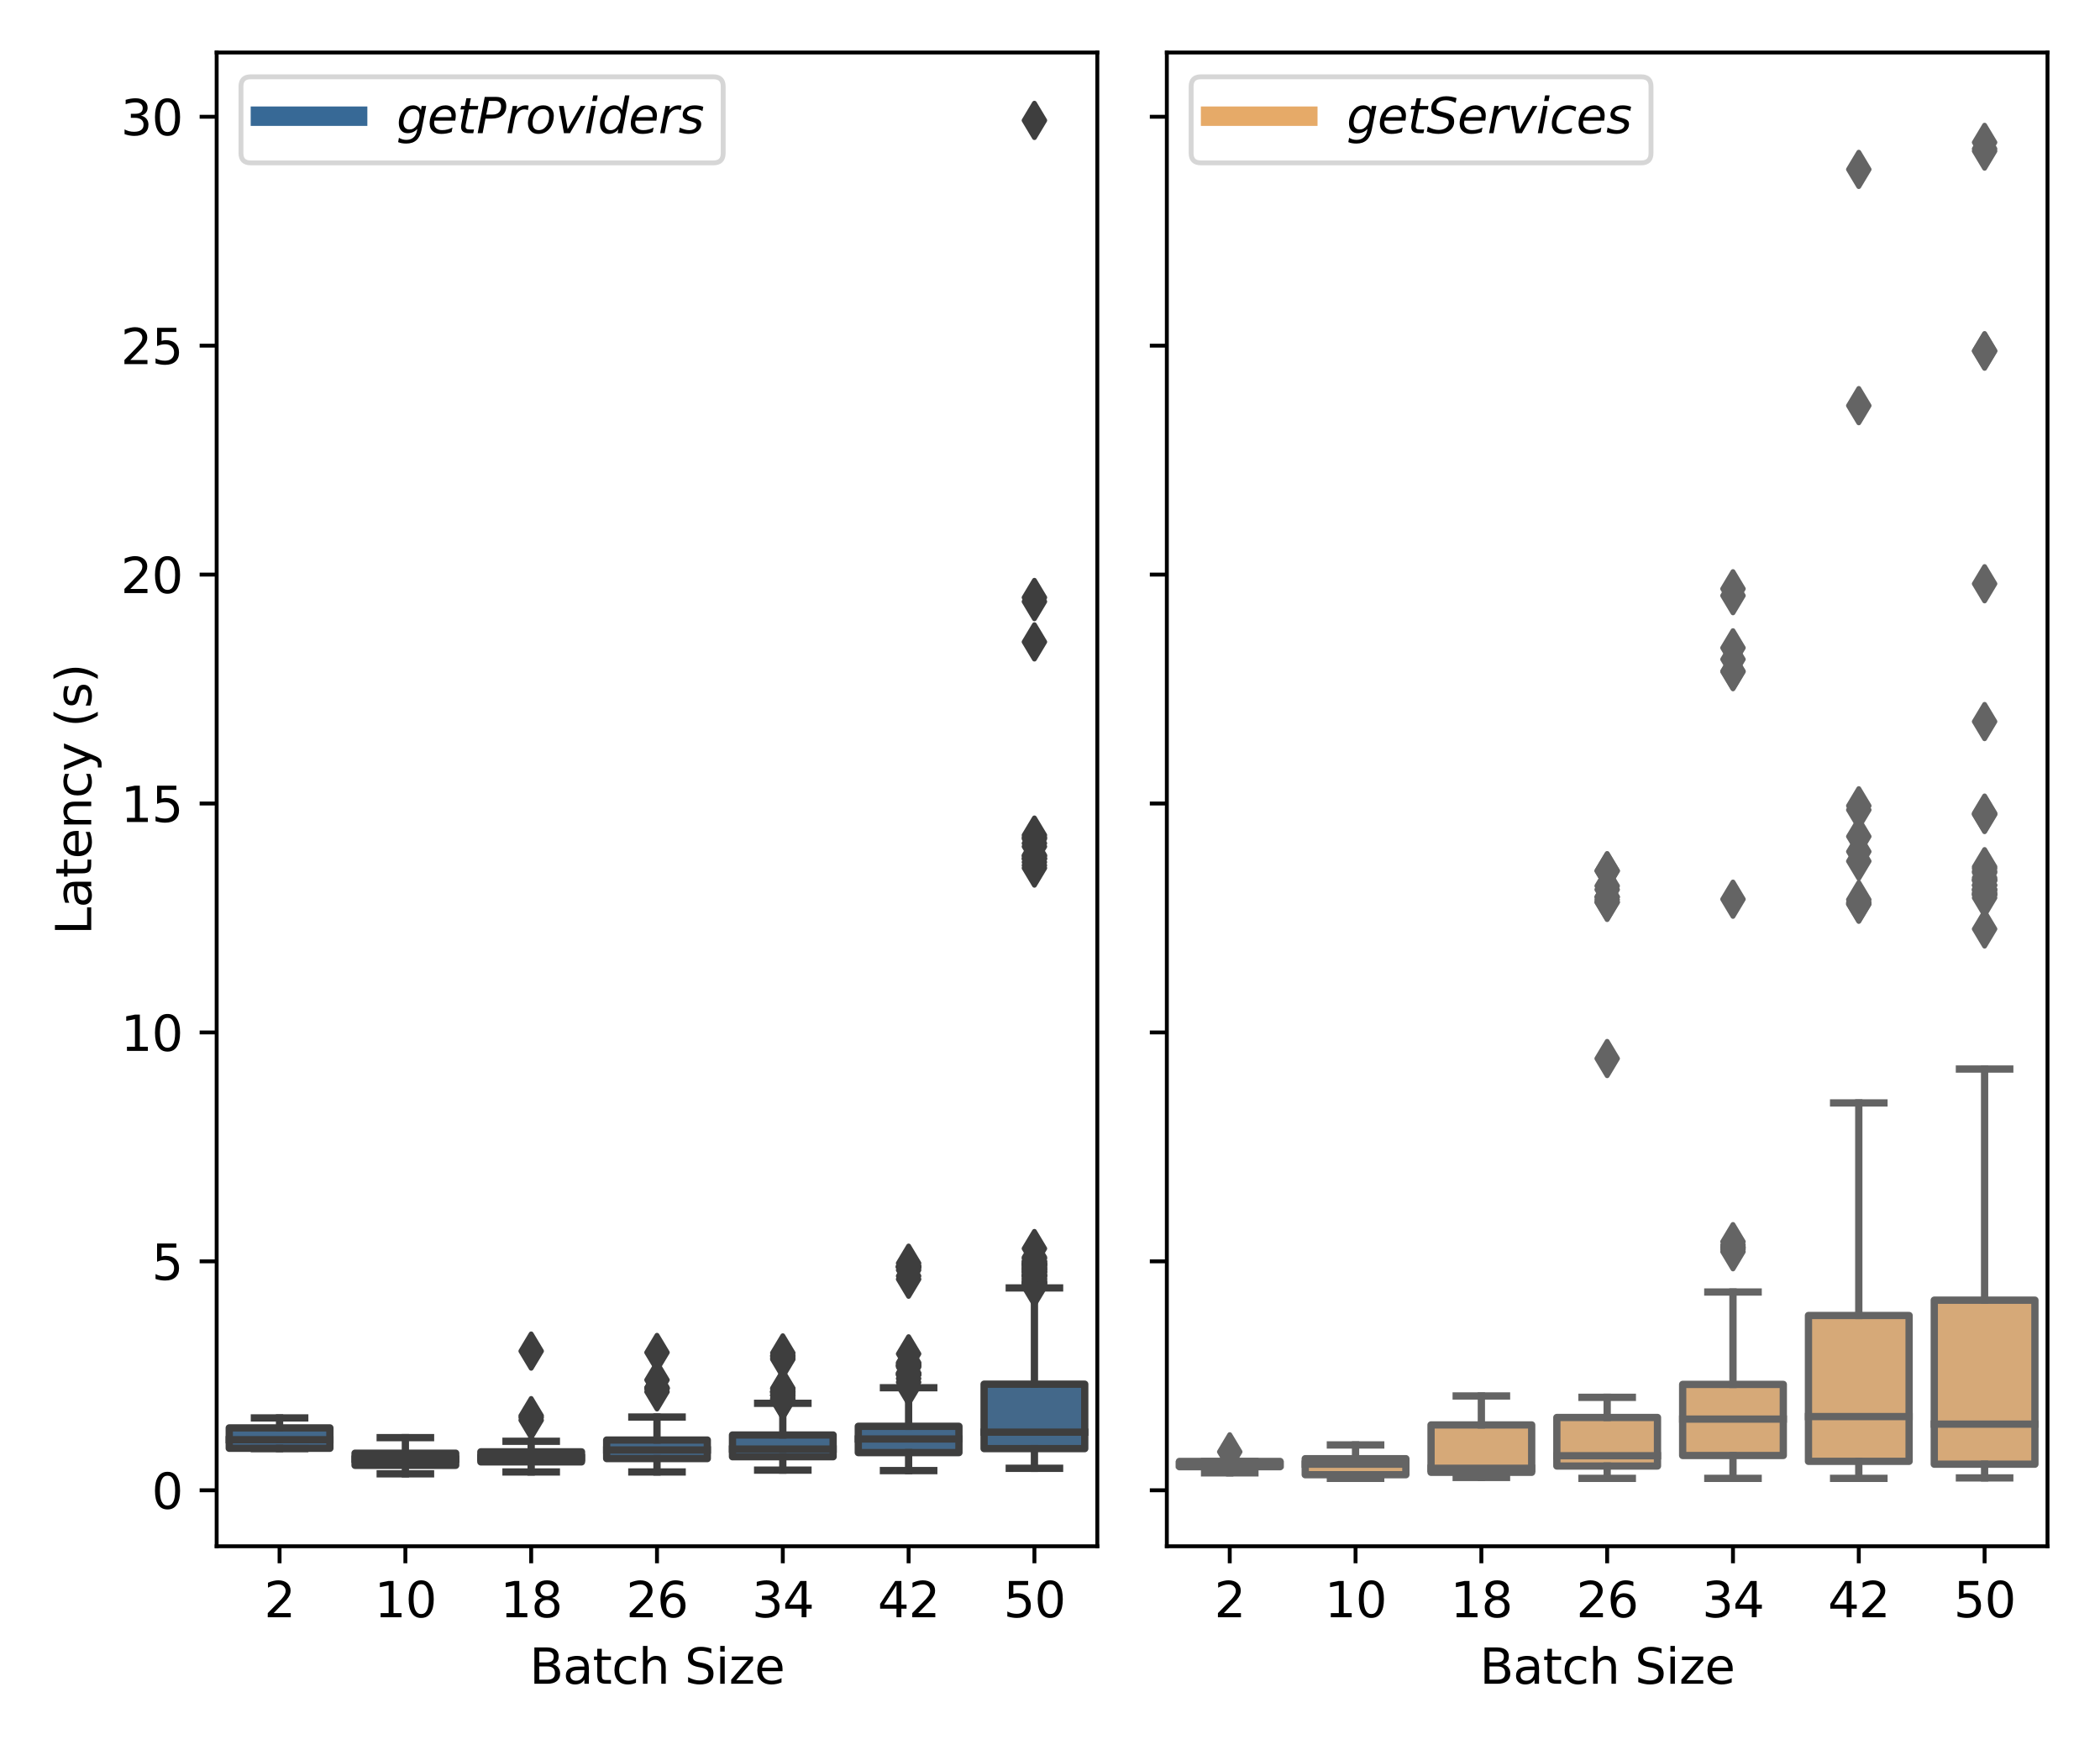 <?xml version="1.0" encoding="utf-8" standalone="no"?>
<!DOCTYPE svg PUBLIC "-//W3C//DTD SVG 1.1//EN"
  "http://www.w3.org/Graphics/SVG/1.1/DTD/svg11.dtd">
<svg xmlns:xlink="http://www.w3.org/1999/xlink" width="432pt" height="360pt" viewBox="0 0 432 360" xmlns="http://www.w3.org/2000/svg" version="1.1">
 <defs>
  <style type="text/css">*{stroke-linejoin: round; stroke-linecap: butt}</style>
 </defs>
 <g id="figure_1">
  <g id="patch_1">
   <path d="M 0 360 
L 432 360 
L 432 0 
L 0 0 
z
" style="fill: #ffffff"/>
  </g>
  <g id="axes_1">
   <g id="patch_2">
    <path d="M 44.57 318.04 
L 225.735 318.04 
L 225.735 10.8 
L 44.57 10.8 
z
" style="fill: #ffffff"/>
   </g>
   <g id="patch_3">
    <path d="M 47.158 297.883 
L 67.863 297.883 
L 67.863 293.692 
L 47.158 293.692 
L 47.158 297.883 
z
" clip-path="url(#pb57f711925)" style="fill: #43688a; stroke: #3e3e3e; stroke-width: 1.5; stroke-linejoin: miter"/>
   </g>
   <g id="patch_4">
    <path d="M 73.039 301.391 
L 93.743 301.391 
L 93.743 298.895 
L 73.039 298.895 
L 73.039 301.391 
z
" clip-path="url(#pb57f711925)" style="fill: #43688a; stroke: #3e3e3e; stroke-width: 1.5; stroke-linejoin: miter"/>
   </g>
   <g id="patch_5">
    <path d="M 98.919 300.684 
L 119.624 300.684 
L 119.624 298.613 
L 98.919 298.613 
L 98.919 300.684 
z
" clip-path="url(#pb57f711925)" style="fill: #43688a; stroke: #3e3e3e; stroke-width: 1.5; stroke-linejoin: miter"/>
   </g>
   <g id="patch_6">
    <path d="M 124.8 300.002 
L 145.505 300.002 
L 145.505 296.188 
L 124.8 296.188 
L 124.8 300.002 
z
" clip-path="url(#pb57f711925)" style="fill: #43688a; stroke: #3e3e3e; stroke-width: 1.5; stroke-linejoin: miter"/>
   </g>
   <g id="patch_7">
    <path d="M 150.681 299.625 
L 171.386 299.625 
L 171.386 295.152 
L 150.681 295.152 
L 150.681 299.625 
z
" clip-path="url(#pb57f711925)" style="fill: #43688a; stroke: #3e3e3e; stroke-width: 1.5; stroke-linejoin: miter"/>
   </g>
   <g id="patch_8">
    <path d="M 176.562 298.777 
L 197.266 298.777 
L 197.266 293.363 
L 176.562 293.363 
L 176.562 298.777 
z
" clip-path="url(#pb57f711925)" style="fill: #43688a; stroke: #3e3e3e; stroke-width: 1.5; stroke-linejoin: miter"/>
   </g>
   <g id="patch_9">
    <path d="M 202.442 297.953 
L 223.147 297.953 
L 223.147 284.699 
L 202.442 284.699 
L 202.442 297.953 
z
" clip-path="url(#pb57f711925)" style="fill: #43688a; stroke: #3e3e3e; stroke-width: 1.5; stroke-linejoin: miter"/>
   </g>
   <g id="matplotlib.axis_1">
    <g id="xtick_1">
     <g id="line2d_1">
      <defs>
       <path id="m4f6bb6b722" d="M 0 0 
L 0 3.5 
" style="stroke: #000000; stroke-width: 0.8"/>
      </defs>
      <g>
       <use xlink:href="#m4f6bb6b722" x="57.51" y="318.04" style="stroke: #000000; stroke-width: 0.8"/>
      </g>
     </g>
     <g id="text_1">
      <!-- 2 -->
      <g transform="translate(54.329 332.638) scale(0.1 -0.1)">
       <defs>
        <path id="DejaVuSans-32" d="M 1228 531 
L 3431 531 
L 3431 0 
L 469 0 
L 469 531 
Q 828 903 1448 1529 
Q 2069 2156 2228 2338 
Q 2531 2678 2651 2914 
Q 2772 3150 2772 3378 
Q 2772 3750 2511 3984 
Q 2250 4219 1831 4219 
Q 1534 4219 1204 4116 
Q 875 4013 500 3803 
L 500 4441 
Q 881 4594 1212 4672 
Q 1544 4750 1819 4750 
Q 2544 4750 2975 4387 
Q 3406 4025 3406 3419 
Q 3406 3131 3298 2873 
Q 3191 2616 2906 2266 
Q 2828 2175 2409 1742 
Q 1991 1309 1228 531 
z
" transform="scale(0.016)"/>
       </defs>
       <use xlink:href="#DejaVuSans-32"/>
      </g>
     </g>
    </g>
    <g id="xtick_2">
     <g id="line2d_2">
      <g>
       <use xlink:href="#m4f6bb6b722" x="83.391" y="318.04" style="stroke: #000000; stroke-width: 0.8"/>
      </g>
     </g>
     <g id="text_2">
      <!-- 10 -->
      <g transform="translate(77.029 332.638) scale(0.1 -0.1)">
       <defs>
        <path id="DejaVuSans-31" d="M 794 531 
L 1825 531 
L 1825 4091 
L 703 3866 
L 703 4441 
L 1819 4666 
L 2450 4666 
L 2450 531 
L 3481 531 
L 3481 0 
L 794 0 
L 794 531 
z
" transform="scale(0.016)"/>
        <path id="DejaVuSans-30" d="M 2034 4250 
Q 1547 4250 1301 3770 
Q 1056 3291 1056 2328 
Q 1056 1369 1301 889 
Q 1547 409 2034 409 
Q 2525 409 2770 889 
Q 3016 1369 3016 2328 
Q 3016 3291 2770 3770 
Q 2525 4250 2034 4250 
z
M 2034 4750 
Q 2819 4750 3233 4129 
Q 3647 3509 3647 2328 
Q 3647 1150 3233 529 
Q 2819 -91 2034 -91 
Q 1250 -91 836 529 
Q 422 1150 422 2328 
Q 422 3509 836 4129 
Q 1250 4750 2034 4750 
z
" transform="scale(0.016)"/>
       </defs>
       <use xlink:href="#DejaVuSans-31"/>
       <use xlink:href="#DejaVuSans-30" x="63.623"/>
      </g>
     </g>
    </g>
    <g id="xtick_3">
     <g id="line2d_3">
      <g>
       <use xlink:href="#m4f6bb6b722" x="109.272" y="318.04" style="stroke: #000000; stroke-width: 0.8"/>
      </g>
     </g>
     <g id="text_3">
      <!-- 18 -->
      <g transform="translate(102.909 332.638) scale(0.1 -0.1)">
       <defs>
        <path id="DejaVuSans-38" d="M 2034 2216 
Q 1584 2216 1326 1975 
Q 1069 1734 1069 1313 
Q 1069 891 1326 650 
Q 1584 409 2034 409 
Q 2484 409 2743 651 
Q 3003 894 3003 1313 
Q 3003 1734 2745 1975 
Q 2488 2216 2034 2216 
z
M 1403 2484 
Q 997 2584 770 2862 
Q 544 3141 544 3541 
Q 544 4100 942 4425 
Q 1341 4750 2034 4750 
Q 2731 4750 3128 4425 
Q 3525 4100 3525 3541 
Q 3525 3141 3298 2862 
Q 3072 2584 2669 2484 
Q 3125 2378 3379 2068 
Q 3634 1759 3634 1313 
Q 3634 634 3220 271 
Q 2806 -91 2034 -91 
Q 1263 -91 848 271 
Q 434 634 434 1313 
Q 434 1759 690 2068 
Q 947 2378 1403 2484 
z
M 1172 3481 
Q 1172 3119 1398 2916 
Q 1625 2713 2034 2713 
Q 2441 2713 2670 2916 
Q 2900 3119 2900 3481 
Q 2900 3844 2670 4047 
Q 2441 4250 2034 4250 
Q 1625 4250 1398 4047 
Q 1172 3844 1172 3481 
z
" transform="scale(0.016)"/>
       </defs>
       <use xlink:href="#DejaVuSans-31"/>
       <use xlink:href="#DejaVuSans-38" x="63.623"/>
      </g>
     </g>
    </g>
    <g id="xtick_4">
     <g id="line2d_4">
      <g>
       <use xlink:href="#m4f6bb6b722" x="135.153" y="318.04" style="stroke: #000000; stroke-width: 0.8"/>
      </g>
     </g>
     <g id="text_4">
      <!-- 26 -->
      <g transform="translate(128.79 332.638) scale(0.1 -0.1)">
       <defs>
        <path id="DejaVuSans-36" d="M 2113 2584 
Q 1688 2584 1439 2293 
Q 1191 2003 1191 1497 
Q 1191 994 1439 701 
Q 1688 409 2113 409 
Q 2538 409 2786 701 
Q 3034 994 3034 1497 
Q 3034 2003 2786 2293 
Q 2538 2584 2113 2584 
z
M 3366 4563 
L 3366 3988 
Q 3128 4100 2886 4159 
Q 2644 4219 2406 4219 
Q 1781 4219 1451 3797 
Q 1122 3375 1075 2522 
Q 1259 2794 1537 2939 
Q 1816 3084 2150 3084 
Q 2853 3084 3261 2657 
Q 3669 2231 3669 1497 
Q 3669 778 3244 343 
Q 2819 -91 2113 -91 
Q 1303 -91 875 529 
Q 447 1150 447 2328 
Q 447 3434 972 4092 
Q 1497 4750 2381 4750 
Q 2619 4750 2861 4703 
Q 3103 4656 3366 4563 
z
" transform="scale(0.016)"/>
       </defs>
       <use xlink:href="#DejaVuSans-32"/>
       <use xlink:href="#DejaVuSans-36" x="63.623"/>
      </g>
     </g>
    </g>
    <g id="xtick_5">
     <g id="line2d_5">
      <g>
       <use xlink:href="#m4f6bb6b722" x="161.033" y="318.04" style="stroke: #000000; stroke-width: 0.8"/>
      </g>
     </g>
     <g id="text_5">
      <!-- 34 -->
      <g transform="translate(154.671 332.638) scale(0.1 -0.1)">
       <defs>
        <path id="DejaVuSans-33" d="M 2597 2516 
Q 3050 2419 3304 2112 
Q 3559 1806 3559 1356 
Q 3559 666 3084 287 
Q 2609 -91 1734 -91 
Q 1441 -91 1130 -33 
Q 819 25 488 141 
L 488 750 
Q 750 597 1062 519 
Q 1375 441 1716 441 
Q 2309 441 2620 675 
Q 2931 909 2931 1356 
Q 2931 1769 2642 2001 
Q 2353 2234 1838 2234 
L 1294 2234 
L 1294 2753 
L 1863 2753 
Q 2328 2753 2575 2939 
Q 2822 3125 2822 3475 
Q 2822 3834 2567 4026 
Q 2313 4219 1838 4219 
Q 1578 4219 1281 4162 
Q 984 4106 628 3988 
L 628 4550 
Q 988 4650 1302 4700 
Q 1616 4750 1894 4750 
Q 2613 4750 3031 4423 
Q 3450 4097 3450 3541 
Q 3450 3153 3228 2886 
Q 3006 2619 2597 2516 
z
" transform="scale(0.016)"/>
        <path id="DejaVuSans-34" d="M 2419 4116 
L 825 1625 
L 2419 1625 
L 2419 4116 
z
M 2253 4666 
L 3047 4666 
L 3047 1625 
L 3713 1625 
L 3713 1100 
L 3047 1100 
L 3047 0 
L 2419 0 
L 2419 1100 
L 313 1100 
L 313 1709 
L 2253 4666 
z
" transform="scale(0.016)"/>
       </defs>
       <use xlink:href="#DejaVuSans-33"/>
       <use xlink:href="#DejaVuSans-34" x="63.623"/>
      </g>
     </g>
    </g>
    <g id="xtick_6">
     <g id="line2d_6">
      <g>
       <use xlink:href="#m4f6bb6b722" x="186.914" y="318.04" style="stroke: #000000; stroke-width: 0.8"/>
      </g>
     </g>
     <g id="text_6">
      <!-- 42 -->
      <g transform="translate(180.551 332.638) scale(0.1 -0.1)">
       <use xlink:href="#DejaVuSans-34"/>
       <use xlink:href="#DejaVuSans-32" x="63.623"/>
      </g>
     </g>
    </g>
    <g id="xtick_7">
     <g id="line2d_7">
      <g>
       <use xlink:href="#m4f6bb6b722" x="212.795" y="318.04" style="stroke: #000000; stroke-width: 0.8"/>
      </g>
     </g>
     <g id="text_7">
      <!-- 50 -->
      <g transform="translate(206.432 332.638) scale(0.1 -0.1)">
       <defs>
        <path id="DejaVuSans-35" d="M 691 4666 
L 3169 4666 
L 3169 4134 
L 1269 4134 
L 1269 2991 
Q 1406 3038 1543 3061 
Q 1681 3084 1819 3084 
Q 2600 3084 3056 2656 
Q 3513 2228 3513 1497 
Q 3513 744 3044 326 
Q 2575 -91 1722 -91 
Q 1428 -91 1123 -41 
Q 819 9 494 109 
L 494 744 
Q 775 591 1075 516 
Q 1375 441 1709 441 
Q 2250 441 2565 725 
Q 2881 1009 2881 1497 
Q 2881 1984 2565 2268 
Q 2250 2553 1709 2553 
Q 1456 2553 1204 2497 
Q 953 2441 691 2322 
L 691 4666 
z
" transform="scale(0.016)"/>
       </defs>
       <use xlink:href="#DejaVuSans-35"/>
       <use xlink:href="#DejaVuSans-30" x="63.623"/>
      </g>
     </g>
    </g>
    <g id="text_8">
     <!-- Batch Size -->
     <g transform="translate(108.927 346.317) scale(0.1 -0.1)">
      <defs>
       <path id="DejaVuSans-42" d="M 1259 2228 
L 1259 519 
L 2272 519 
Q 2781 519 3026 730 
Q 3272 941 3272 1375 
Q 3272 1813 3026 2020 
Q 2781 2228 2272 2228 
L 1259 2228 
z
M 1259 4147 
L 1259 2741 
L 2194 2741 
Q 2656 2741 2882 2914 
Q 3109 3088 3109 3444 
Q 3109 3797 2882 3972 
Q 2656 4147 2194 4147 
L 1259 4147 
z
M 628 4666 
L 2241 4666 
Q 2963 4666 3353 4366 
Q 3744 4066 3744 3513 
Q 3744 3084 3544 2831 
Q 3344 2578 2956 2516 
Q 3422 2416 3680 2098 
Q 3938 1781 3938 1306 
Q 3938 681 3513 340 
Q 3088 0 2303 0 
L 628 0 
L 628 4666 
z
" transform="scale(0.016)"/>
       <path id="DejaVuSans-61" d="M 2194 1759 
Q 1497 1759 1228 1600 
Q 959 1441 959 1056 
Q 959 750 1161 570 
Q 1363 391 1709 391 
Q 2188 391 2477 730 
Q 2766 1069 2766 1631 
L 2766 1759 
L 2194 1759 
z
M 3341 1997 
L 3341 0 
L 2766 0 
L 2766 531 
Q 2569 213 2275 61 
Q 1981 -91 1556 -91 
Q 1019 -91 701 211 
Q 384 513 384 1019 
Q 384 1609 779 1909 
Q 1175 2209 1959 2209 
L 2766 2209 
L 2766 2266 
Q 2766 2663 2505 2880 
Q 2244 3097 1772 3097 
Q 1472 3097 1187 3025 
Q 903 2953 641 2809 
L 641 3341 
Q 956 3463 1253 3523 
Q 1550 3584 1831 3584 
Q 2591 3584 2966 3190 
Q 3341 2797 3341 1997 
z
" transform="scale(0.016)"/>
       <path id="DejaVuSans-74" d="M 1172 4494 
L 1172 3500 
L 2356 3500 
L 2356 3053 
L 1172 3053 
L 1172 1153 
Q 1172 725 1289 603 
Q 1406 481 1766 481 
L 2356 481 
L 2356 0 
L 1766 0 
Q 1100 0 847 248 
Q 594 497 594 1153 
L 594 3053 
L 172 3053 
L 172 3500 
L 594 3500 
L 594 4494 
L 1172 4494 
z
" transform="scale(0.016)"/>
       <path id="DejaVuSans-63" d="M 3122 3366 
L 3122 2828 
Q 2878 2963 2633 3030 
Q 2388 3097 2138 3097 
Q 1578 3097 1268 2742 
Q 959 2388 959 1747 
Q 959 1106 1268 751 
Q 1578 397 2138 397 
Q 2388 397 2633 464 
Q 2878 531 3122 666 
L 3122 134 
Q 2881 22 2623 -34 
Q 2366 -91 2075 -91 
Q 1284 -91 818 406 
Q 353 903 353 1747 
Q 353 2603 823 3093 
Q 1294 3584 2113 3584 
Q 2378 3584 2631 3529 
Q 2884 3475 3122 3366 
z
" transform="scale(0.016)"/>
       <path id="DejaVuSans-68" d="M 3513 2113 
L 3513 0 
L 2938 0 
L 2938 2094 
Q 2938 2591 2744 2837 
Q 2550 3084 2163 3084 
Q 1697 3084 1428 2787 
Q 1159 2491 1159 1978 
L 1159 0 
L 581 0 
L 581 4863 
L 1159 4863 
L 1159 2956 
Q 1366 3272 1645 3428 
Q 1925 3584 2291 3584 
Q 2894 3584 3203 3211 
Q 3513 2838 3513 2113 
z
" transform="scale(0.016)"/>
       <path id="DejaVuSans-20" transform="scale(0.016)"/>
       <path id="DejaVuSans-53" d="M 3425 4513 
L 3425 3897 
Q 3066 4069 2747 4153 
Q 2428 4238 2131 4238 
Q 1616 4238 1336 4038 
Q 1056 3838 1056 3469 
Q 1056 3159 1242 3001 
Q 1428 2844 1947 2747 
L 2328 2669 
Q 3034 2534 3370 2195 
Q 3706 1856 3706 1288 
Q 3706 609 3251 259 
Q 2797 -91 1919 -91 
Q 1588 -91 1214 -16 
Q 841 59 441 206 
L 441 856 
Q 825 641 1194 531 
Q 1563 422 1919 422 
Q 2459 422 2753 634 
Q 3047 847 3047 1241 
Q 3047 1584 2836 1778 
Q 2625 1972 2144 2069 
L 1759 2144 
Q 1053 2284 737 2584 
Q 422 2884 422 3419 
Q 422 4038 858 4394 
Q 1294 4750 2059 4750 
Q 2388 4750 2728 4690 
Q 3069 4631 3425 4513 
z
" transform="scale(0.016)"/>
       <path id="DejaVuSans-69" d="M 603 3500 
L 1178 3500 
L 1178 0 
L 603 0 
L 603 3500 
z
M 603 4863 
L 1178 4863 
L 1178 4134 
L 603 4134 
L 603 4863 
z
" transform="scale(0.016)"/>
       <path id="DejaVuSans-7a" d="M 353 3500 
L 3084 3500 
L 3084 2975 
L 922 459 
L 3084 459 
L 3084 0 
L 275 0 
L 275 525 
L 2438 3041 
L 353 3041 
L 353 3500 
z
" transform="scale(0.016)"/>
       <path id="DejaVuSans-65" d="M 3597 1894 
L 3597 1613 
L 953 1613 
Q 991 1019 1311 708 
Q 1631 397 2203 397 
Q 2534 397 2845 478 
Q 3156 559 3463 722 
L 3463 178 
Q 3153 47 2828 -22 
Q 2503 -91 2169 -91 
Q 1331 -91 842 396 
Q 353 884 353 1716 
Q 353 2575 817 3079 
Q 1281 3584 2069 3584 
Q 2775 3584 3186 3129 
Q 3597 2675 3597 1894 
z
M 3022 2063 
Q 3016 2534 2758 2815 
Q 2500 3097 2075 3097 
Q 1594 3097 1305 2825 
Q 1016 2553 972 2059 
L 3022 2063 
z
" transform="scale(0.016)"/>
      </defs>
      <use xlink:href="#DejaVuSans-42"/>
      <use xlink:href="#DejaVuSans-61" x="68.604"/>
      <use xlink:href="#DejaVuSans-74" x="129.883"/>
      <use xlink:href="#DejaVuSans-63" x="169.092"/>
      <use xlink:href="#DejaVuSans-68" x="224.072"/>
      <use xlink:href="#DejaVuSans-20" x="287.451"/>
      <use xlink:href="#DejaVuSans-53" x="319.238"/>
      <use xlink:href="#DejaVuSans-69" x="382.715"/>
      <use xlink:href="#DejaVuSans-7a" x="410.498"/>
      <use xlink:href="#DejaVuSans-65" x="462.988"/>
     </g>
    </g>
   </g>
   <g id="matplotlib.axis_2">
    <g id="ytick_1">
     <g id="line2d_8">
      <defs>
       <path id="ma3b172d8e7" d="M 0 0 
L -3.5 0 
" style="stroke: #000000; stroke-width: 0.8"/>
      </defs>
      <g>
       <use xlink:href="#ma3b172d8e7" x="44.57" y="306.523" style="stroke: #000000; stroke-width: 0.8"/>
      </g>
     </g>
     <g id="text_9">
      <!-- 0 -->
      <g transform="translate(31.207 310.322) scale(0.1 -0.1)">
       <use xlink:href="#DejaVuSans-30"/>
      </g>
     </g>
    </g>
    <g id="ytick_2">
     <g id="line2d_9">
      <g>
       <use xlink:href="#ma3b172d8e7" x="44.57" y="259.438" style="stroke: #000000; stroke-width: 0.8"/>
      </g>
     </g>
     <g id="text_10">
      <!-- 5 -->
      <g transform="translate(31.207 263.237) scale(0.1 -0.1)">
       <use xlink:href="#DejaVuSans-35"/>
      </g>
     </g>
    </g>
    <g id="ytick_3">
     <g id="line2d_10">
      <g>
       <use xlink:href="#ma3b172d8e7" x="44.57" y="212.353" style="stroke: #000000; stroke-width: 0.8"/>
      </g>
     </g>
     <g id="text_11">
      <!-- 10 -->
      <g transform="translate(24.845 216.152) scale(0.1 -0.1)">
       <use xlink:href="#DejaVuSans-31"/>
       <use xlink:href="#DejaVuSans-30" x="63.623"/>
      </g>
     </g>
    </g>
    <g id="ytick_4">
     <g id="line2d_11">
      <g>
       <use xlink:href="#ma3b172d8e7" x="44.57" y="165.268" style="stroke: #000000; stroke-width: 0.8"/>
      </g>
     </g>
     <g id="text_12">
      <!-- 15 -->
      <g transform="translate(24.845 169.067) scale(0.1 -0.1)">
       <use xlink:href="#DejaVuSans-31"/>
       <use xlink:href="#DejaVuSans-35" x="63.623"/>
      </g>
     </g>
    </g>
    <g id="ytick_5">
     <g id="line2d_12">
      <g>
       <use xlink:href="#ma3b172d8e7" x="44.57" y="118.182" style="stroke: #000000; stroke-width: 0.8"/>
      </g>
     </g>
     <g id="text_13">
      <!-- 20 -->
      <g transform="translate(24.845 121.982) scale(0.1 -0.1)">
       <use xlink:href="#DejaVuSans-32"/>
       <use xlink:href="#DejaVuSans-30" x="63.623"/>
      </g>
     </g>
    </g>
    <g id="ytick_6">
     <g id="line2d_13">
      <g>
       <use xlink:href="#ma3b172d8e7" x="44.57" y="71.097" style="stroke: #000000; stroke-width: 0.8"/>
      </g>
     </g>
     <g id="text_14">
      <!-- 25 -->
      <g transform="translate(24.845 74.896) scale(0.1 -0.1)">
       <use xlink:href="#DejaVuSans-32"/>
       <use xlink:href="#DejaVuSans-35" x="63.623"/>
      </g>
     </g>
    </g>
    <g id="ytick_7">
     <g id="line2d_14">
      <g>
       <use xlink:href="#ma3b172d8e7" x="44.57" y="24.012" style="stroke: #000000; stroke-width: 0.8"/>
      </g>
     </g>
     <g id="text_15">
      <!-- 30 -->
      <g transform="translate(24.845 27.811) scale(0.1 -0.1)">
       <use xlink:href="#DejaVuSans-33"/>
       <use xlink:href="#DejaVuSans-30" x="63.623"/>
      </g>
     </g>
    </g>
    <g id="text_16">
     <!-- Latency (s) -->
     <g transform="translate(18.765 192.279) rotate(-90) scale(0.1 -0.1)">
      <defs>
       <path id="DejaVuSans-4c" d="M 628 4666 
L 1259 4666 
L 1259 531 
L 3531 531 
L 3531 0 
L 628 0 
L 628 4666 
z
" transform="scale(0.016)"/>
       <path id="DejaVuSans-6e" d="M 3513 2113 
L 3513 0 
L 2938 0 
L 2938 2094 
Q 2938 2591 2744 2837 
Q 2550 3084 2163 3084 
Q 1697 3084 1428 2787 
Q 1159 2491 1159 1978 
L 1159 0 
L 581 0 
L 581 3500 
L 1159 3500 
L 1159 2956 
Q 1366 3272 1645 3428 
Q 1925 3584 2291 3584 
Q 2894 3584 3203 3211 
Q 3513 2838 3513 2113 
z
" transform="scale(0.016)"/>
       <path id="DejaVuSans-79" d="M 2059 -325 
Q 1816 -950 1584 -1140 
Q 1353 -1331 966 -1331 
L 506 -1331 
L 506 -850 
L 844 -850 
Q 1081 -850 1212 -737 
Q 1344 -625 1503 -206 
L 1606 56 
L 191 3500 
L 800 3500 
L 1894 763 
L 2988 3500 
L 3597 3500 
L 2059 -325 
z
" transform="scale(0.016)"/>
       <path id="DejaVuSans-28" d="M 1984 4856 
Q 1566 4138 1362 3434 
Q 1159 2731 1159 2009 
Q 1159 1288 1364 580 
Q 1569 -128 1984 -844 
L 1484 -844 
Q 1016 -109 783 600 
Q 550 1309 550 2009 
Q 550 2706 781 3412 
Q 1013 4119 1484 4856 
L 1984 4856 
z
" transform="scale(0.016)"/>
       <path id="DejaVuSans-73" d="M 2834 3397 
L 2834 2853 
Q 2591 2978 2328 3040 
Q 2066 3103 1784 3103 
Q 1356 3103 1142 2972 
Q 928 2841 928 2578 
Q 928 2378 1081 2264 
Q 1234 2150 1697 2047 
L 1894 2003 
Q 2506 1872 2764 1633 
Q 3022 1394 3022 966 
Q 3022 478 2636 193 
Q 2250 -91 1575 -91 
Q 1294 -91 989 -36 
Q 684 19 347 128 
L 347 722 
Q 666 556 975 473 
Q 1284 391 1588 391 
Q 1994 391 2212 530 
Q 2431 669 2431 922 
Q 2431 1156 2273 1281 
Q 2116 1406 1581 1522 
L 1381 1569 
Q 847 1681 609 1914 
Q 372 2147 372 2553 
Q 372 3047 722 3315 
Q 1072 3584 1716 3584 
Q 2034 3584 2315 3537 
Q 2597 3491 2834 3397 
z
" transform="scale(0.016)"/>
       <path id="DejaVuSans-29" d="M 513 4856 
L 1013 4856 
Q 1481 4119 1714 3412 
Q 1947 2706 1947 2009 
Q 1947 1309 1714 600 
Q 1481 -109 1013 -844 
L 513 -844 
Q 928 -128 1133 580 
Q 1338 1288 1338 2009 
Q 1338 2731 1133 3434 
Q 928 4138 513 4856 
z
" transform="scale(0.016)"/>
      </defs>
      <use xlink:href="#DejaVuSans-4c"/>
      <use xlink:href="#DejaVuSans-61" x="55.713"/>
      <use xlink:href="#DejaVuSans-74" x="116.992"/>
      <use xlink:href="#DejaVuSans-65" x="156.201"/>
      <use xlink:href="#DejaVuSans-6e" x="217.725"/>
      <use xlink:href="#DejaVuSans-63" x="281.104"/>
      <use xlink:href="#DejaVuSans-79" x="336.084"/>
      <use xlink:href="#DejaVuSans-20" x="395.264"/>
      <use xlink:href="#DejaVuSans-28" x="427.051"/>
      <use xlink:href="#DejaVuSans-73" x="466.064"/>
      <use xlink:href="#DejaVuSans-29" x="518.164"/>
     </g>
    </g>
   </g>
   <g id="line2d_15">
    <path d="M 57.51 297.883 
L 57.51 297.953 
" clip-path="url(#pb57f711925)" style="fill: none; stroke: #3e3e3e; stroke-width: 1.5; stroke-linecap: square"/>
   </g>
   <g id="line2d_16">
    <path d="M 57.51 293.692 
L 57.51 291.644 
" clip-path="url(#pb57f711925)" style="fill: none; stroke: #3e3e3e; stroke-width: 1.5; stroke-linecap: square"/>
   </g>
   <g id="line2d_17">
    <path d="M 52.334 297.953 
L 62.687 297.953 
" clip-path="url(#pb57f711925)" style="fill: none; stroke: #3e3e3e; stroke-width: 1.5; stroke-linecap: square"/>
   </g>
   <g id="line2d_18">
    <path d="M 52.334 291.644 
L 62.687 291.644 
" clip-path="url(#pb57f711925)" style="fill: none; stroke: #3e3e3e; stroke-width: 1.5; stroke-linecap: square"/>
   </g>
   <g id="line2d_19"/>
   <g id="line2d_20">
    <path d="M 83.391 301.391 
L 83.391 303.133 
" clip-path="url(#pb57f711925)" style="fill: none; stroke: #3e3e3e; stroke-width: 1.5; stroke-linecap: square"/>
   </g>
   <g id="line2d_21">
    <path d="M 83.391 298.895 
L 83.391 295.693 
" clip-path="url(#pb57f711925)" style="fill: none; stroke: #3e3e3e; stroke-width: 1.5; stroke-linecap: square"/>
   </g>
   <g id="line2d_22">
    <path d="M 78.215 303.133 
L 88.567 303.133 
" clip-path="url(#pb57f711925)" style="fill: none; stroke: #3e3e3e; stroke-width: 1.5; stroke-linecap: square"/>
   </g>
   <g id="line2d_23">
    <path d="M 78.215 295.693 
L 88.567 295.693 
" clip-path="url(#pb57f711925)" style="fill: none; stroke: #3e3e3e; stroke-width: 1.5; stroke-linecap: square"/>
   </g>
   <g id="line2d_24"/>
   <g id="line2d_25">
    <path d="M 109.272 300.684 
L 109.272 302.756 
" clip-path="url(#pb57f711925)" style="fill: none; stroke: #3e3e3e; stroke-width: 1.5; stroke-linecap: square"/>
   </g>
   <g id="line2d_26">
    <path d="M 109.272 298.613 
L 109.272 296.447 
" clip-path="url(#pb57f711925)" style="fill: none; stroke: #3e3e3e; stroke-width: 1.5; stroke-linecap: square"/>
   </g>
   <g id="line2d_27">
    <path d="M 104.096 302.756 
L 114.448 302.756 
" clip-path="url(#pb57f711925)" style="fill: none; stroke: #3e3e3e; stroke-width: 1.5; stroke-linecap: square"/>
   </g>
   <g id="line2d_28">
    <path d="M 104.096 296.447 
L 114.448 296.447 
" clip-path="url(#pb57f711925)" style="fill: none; stroke: #3e3e3e; stroke-width: 1.5; stroke-linecap: square"/>
   </g>
   <g id="line2d_29">
    <defs>
     <path id="m033a28ba6c" d="M -0 3.536 
L 2.121 0 
L -0 -3.536 
L -2.121 -0 
z
" style="stroke: #3e3e3e; stroke-linejoin: miter"/>
    </defs>
    <g clip-path="url(#pb57f711925)">
     <use xlink:href="#m033a28ba6c" x="109.272" y="277.895" style="fill: #3e3e3e; stroke: #3e3e3e; stroke-linejoin: miter"/>
     <use xlink:href="#m033a28ba6c" x="109.272" y="291.55" style="fill: #3e3e3e; stroke: #3e3e3e; stroke-linejoin: miter"/>
     <use xlink:href="#m033a28ba6c" x="109.272" y="292.115" style="fill: #3e3e3e; stroke: #3e3e3e; stroke-linejoin: miter"/>
     <use xlink:href="#m033a28ba6c" x="109.272" y="291.173" style="fill: #3e3e3e; stroke: #3e3e3e; stroke-linejoin: miter"/>
    </g>
   </g>
   <g id="line2d_30">
    <path d="M 135.153 300.002 
L 135.153 302.756 
" clip-path="url(#pb57f711925)" style="fill: none; stroke: #3e3e3e; stroke-width: 1.5; stroke-linecap: square"/>
   </g>
   <g id="line2d_31">
    <path d="M 135.153 296.188 
L 135.153 291.456 
" clip-path="url(#pb57f711925)" style="fill: none; stroke: #3e3e3e; stroke-width: 1.5; stroke-linecap: square"/>
   </g>
   <g id="line2d_32">
    <path d="M 129.976 302.756 
L 140.329 302.756 
" clip-path="url(#pb57f711925)" style="fill: none; stroke: #3e3e3e; stroke-width: 1.5; stroke-linecap: square"/>
   </g>
   <g id="line2d_33">
    <path d="M 129.976 291.456 
L 140.329 291.456 
" clip-path="url(#pb57f711925)" style="fill: none; stroke: #3e3e3e; stroke-width: 1.5; stroke-linecap: square"/>
   </g>
   <g id="line2d_34">
    <g clip-path="url(#pb57f711925)">
     <use xlink:href="#m033a28ba6c" x="135.153" y="285.617" style="fill: #3e3e3e; stroke: #3e3e3e; stroke-linejoin: miter"/>
     <use xlink:href="#m033a28ba6c" x="135.153" y="286.276" style="fill: #3e3e3e; stroke: #3e3e3e; stroke-linejoin: miter"/>
     <use xlink:href="#m033a28ba6c" x="135.153" y="285.429" style="fill: #3e3e3e; stroke: #3e3e3e; stroke-linejoin: miter"/>
     <use xlink:href="#m033a28ba6c" x="135.153" y="285.617" style="fill: #3e3e3e; stroke: #3e3e3e; stroke-linejoin: miter"/>
     <use xlink:href="#m033a28ba6c" x="135.153" y="285.429" style="fill: #3e3e3e; stroke: #3e3e3e; stroke-linejoin: miter"/>
     <use xlink:href="#m033a28ba6c" x="135.153" y="283.828" style="fill: #3e3e3e; stroke: #3e3e3e; stroke-linejoin: miter"/>
     <use xlink:href="#m033a28ba6c" x="135.153" y="278.178" style="fill: #3e3e3e; stroke: #3e3e3e; stroke-linejoin: miter"/>
    </g>
   </g>
   <g id="line2d_35">
    <path d="M 161.033 299.625 
L 161.033 302.379 
" clip-path="url(#pb57f711925)" style="fill: none; stroke: #3e3e3e; stroke-width: 1.5; stroke-linecap: square"/>
   </g>
   <g id="line2d_36">
    <path d="M 161.033 295.152 
L 161.033 288.631 
" clip-path="url(#pb57f711925)" style="fill: none; stroke: #3e3e3e; stroke-width: 1.5; stroke-linecap: square"/>
   </g>
   <g id="line2d_37">
    <path d="M 155.857 302.379 
L 166.209 302.379 
" clip-path="url(#pb57f711925)" style="fill: none; stroke: #3e3e3e; stroke-width: 1.5; stroke-linecap: square"/>
   </g>
   <g id="line2d_38">
    <path d="M 155.857 288.631 
L 166.209 288.631 
" clip-path="url(#pb57f711925)" style="fill: none; stroke: #3e3e3e; stroke-width: 1.5; stroke-linecap: square"/>
   </g>
   <g id="line2d_39">
    <g clip-path="url(#pb57f711925)">
     <use xlink:href="#m033a28ba6c" x="161.033" y="285.711" style="fill: #3e3e3e; stroke: #3e3e3e; stroke-linejoin: miter"/>
     <use xlink:href="#m033a28ba6c" x="161.033" y="285.523" style="fill: #3e3e3e; stroke: #3e3e3e; stroke-linejoin: miter"/>
     <use xlink:href="#m033a28ba6c" x="161.033" y="286.371" style="fill: #3e3e3e; stroke: #3e3e3e; stroke-linejoin: miter"/>
     <use xlink:href="#m033a28ba6c" x="161.033" y="286.936" style="fill: #3e3e3e; stroke: #3e3e3e; stroke-linejoin: miter"/>
     <use xlink:href="#m033a28ba6c" x="161.033" y="286.276" style="fill: #3e3e3e; stroke: #3e3e3e; stroke-linejoin: miter"/>
     <use xlink:href="#m033a28ba6c" x="161.033" y="287.03" style="fill: #3e3e3e; stroke: #3e3e3e; stroke-linejoin: miter"/>
     <use xlink:href="#m033a28ba6c" x="161.033" y="288.066" style="fill: #3e3e3e; stroke: #3e3e3e; stroke-linejoin: miter"/>
     <use xlink:href="#m033a28ba6c" x="161.033" y="286.182" style="fill: #3e3e3e; stroke: #3e3e3e; stroke-linejoin: miter"/>
     <use xlink:href="#m033a28ba6c" x="161.033" y="286.559" style="fill: #3e3e3e; stroke: #3e3e3e; stroke-linejoin: miter"/>
     <use xlink:href="#m033a28ba6c" x="161.033" y="287.03" style="fill: #3e3e3e; stroke: #3e3e3e; stroke-linejoin: miter"/>
     <use xlink:href="#m033a28ba6c" x="161.033" y="287.971" style="fill: #3e3e3e; stroke: #3e3e3e; stroke-linejoin: miter"/>
     <use xlink:href="#m033a28ba6c" x="161.033" y="286.182" style="fill: #3e3e3e; stroke: #3e3e3e; stroke-linejoin: miter"/>
     <use xlink:href="#m033a28ba6c" x="161.033" y="278.272" style="fill: #3e3e3e; stroke: #3e3e3e; stroke-linejoin: miter"/>
     <use xlink:href="#m033a28ba6c" x="161.033" y="287.595" style="fill: #3e3e3e; stroke: #3e3e3e; stroke-linejoin: miter"/>
     <use xlink:href="#m033a28ba6c" x="161.033" y="279.308" style="fill: #3e3e3e; stroke: #3e3e3e; stroke-linejoin: miter"/>
     <use xlink:href="#m033a28ba6c" x="161.033" y="278.931" style="fill: #3e3e3e; stroke: #3e3e3e; stroke-linejoin: miter"/>
     <use xlink:href="#m033a28ba6c" x="161.033" y="278.837" style="fill: #3e3e3e; stroke: #3e3e3e; stroke-linejoin: miter"/>
     <use xlink:href="#m033a28ba6c" x="161.033" y="287.783" style="fill: #3e3e3e; stroke: #3e3e3e; stroke-linejoin: miter"/>
     <use xlink:href="#m033a28ba6c" x="161.033" y="279.59" style="fill: #3e3e3e; stroke: #3e3e3e; stroke-linejoin: miter"/>
    </g>
   </g>
   <g id="line2d_40">
    <path d="M 186.914 298.777 
L 186.914 302.474 
" clip-path="url(#pb57f711925)" style="fill: none; stroke: #3e3e3e; stroke-width: 1.5; stroke-linecap: square"/>
   </g>
   <g id="line2d_41">
    <path d="M 186.914 293.363 
L 186.914 285.429 
" clip-path="url(#pb57f711925)" style="fill: none; stroke: #3e3e3e; stroke-width: 1.5; stroke-linecap: square"/>
   </g>
   <g id="line2d_42">
    <path d="M 181.738 302.474 
L 192.09 302.474 
" clip-path="url(#pb57f711925)" style="fill: none; stroke: #3e3e3e; stroke-width: 1.5; stroke-linecap: square"/>
   </g>
   <g id="line2d_43">
    <path d="M 181.738 285.429 
L 192.09 285.429 
" clip-path="url(#pb57f711925)" style="fill: none; stroke: #3e3e3e; stroke-width: 1.5; stroke-linecap: square"/>
   </g>
   <g id="line2d_44">
    <g clip-path="url(#pb57f711925)">
     <use xlink:href="#m033a28ba6c" x="186.914" y="284.299" style="fill: #3e3e3e; stroke: #3e3e3e; stroke-linejoin: miter"/>
     <use xlink:href="#m033a28ba6c" x="186.914" y="285.146" style="fill: #3e3e3e; stroke: #3e3e3e; stroke-linejoin: miter"/>
     <use xlink:href="#m033a28ba6c" x="186.914" y="278.46" style="fill: #3e3e3e; stroke: #3e3e3e; stroke-linejoin: miter"/>
     <use xlink:href="#m033a28ba6c" x="186.914" y="281.191" style="fill: #3e3e3e; stroke: #3e3e3e; stroke-linejoin: miter"/>
     <use xlink:href="#m033a28ba6c" x="186.914" y="282.415" style="fill: #3e3e3e; stroke: #3e3e3e; stroke-linejoin: miter"/>
     <use xlink:href="#m033a28ba6c" x="186.914" y="282.792" style="fill: #3e3e3e; stroke: #3e3e3e; stroke-linejoin: miter"/>
     <use xlink:href="#m033a28ba6c" x="186.914" y="280.909" style="fill: #3e3e3e; stroke: #3e3e3e; stroke-linejoin: miter"/>
     <use xlink:href="#m033a28ba6c" x="186.914" y="260.568" style="fill: #3e3e3e; stroke: #3e3e3e; stroke-linejoin: miter"/>
     <use xlink:href="#m033a28ba6c" x="186.914" y="260.662" style="fill: #3e3e3e; stroke: #3e3e3e; stroke-linejoin: miter"/>
     <use xlink:href="#m033a28ba6c" x="186.914" y="260.38" style="fill: #3e3e3e; stroke: #3e3e3e; stroke-linejoin: miter"/>
     <use xlink:href="#m033a28ba6c" x="186.914" y="260.662" style="fill: #3e3e3e; stroke: #3e3e3e; stroke-linejoin: miter"/>
     <use xlink:href="#m033a28ba6c" x="186.914" y="283.545" style="fill: #3e3e3e; stroke: #3e3e3e; stroke-linejoin: miter"/>
     <use xlink:href="#m033a28ba6c" x="186.914" y="282.415" style="fill: #3e3e3e; stroke: #3e3e3e; stroke-linejoin: miter"/>
     <use xlink:href="#m033a28ba6c" x="186.914" y="260.474" style="fill: #3e3e3e; stroke: #3e3e3e; stroke-linejoin: miter"/>
     <use xlink:href="#m033a28ba6c" x="186.914" y="262.451" style="fill: #3e3e3e; stroke: #3e3e3e; stroke-linejoin: miter"/>
     <use xlink:href="#m033a28ba6c" x="186.914" y="261.227" style="fill: #3e3e3e; stroke: #3e3e3e; stroke-linejoin: miter"/>
     <use xlink:href="#m033a28ba6c" x="186.914" y="259.815" style="fill: #3e3e3e; stroke: #3e3e3e; stroke-linejoin: miter"/>
     <use xlink:href="#m033a28ba6c" x="186.914" y="280.438" style="fill: #3e3e3e; stroke: #3e3e3e; stroke-linejoin: miter"/>
     <use xlink:href="#m033a28ba6c" x="186.914" y="282.604" style="fill: #3e3e3e; stroke: #3e3e3e; stroke-linejoin: miter"/>
     <use xlink:href="#m033a28ba6c" x="186.914" y="280.72" style="fill: #3e3e3e; stroke: #3e3e3e; stroke-linejoin: miter"/>
     <use xlink:href="#m033a28ba6c" x="186.914" y="280.909" style="fill: #3e3e3e; stroke: #3e3e3e; stroke-linejoin: miter"/>
     <use xlink:href="#m033a28ba6c" x="186.914" y="282.792" style="fill: #3e3e3e; stroke: #3e3e3e; stroke-linejoin: miter"/>
     <use xlink:href="#m033a28ba6c" x="186.914" y="280.249" style="fill: #3e3e3e; stroke: #3e3e3e; stroke-linejoin: miter"/>
     <use xlink:href="#m033a28ba6c" x="186.914" y="263.11" style="fill: #3e3e3e; stroke: #3e3e3e; stroke-linejoin: miter"/>
    </g>
   </g>
   <g id="line2d_45">
    <path d="M 212.795 297.953 
L 212.795 302.003 
" clip-path="url(#pb57f711925)" style="fill: none; stroke: #3e3e3e; stroke-width: 1.5; stroke-linecap: square"/>
   </g>
   <g id="line2d_46">
    <path d="M 212.795 284.699 
L 212.795 264.9 
" clip-path="url(#pb57f711925)" style="fill: none; stroke: #3e3e3e; stroke-width: 1.5; stroke-linecap: square"/>
   </g>
   <g id="line2d_47">
    <path d="M 207.619 302.003 
L 217.971 302.003 
" clip-path="url(#pb57f711925)" style="fill: none; stroke: #3e3e3e; stroke-width: 1.5; stroke-linecap: square"/>
   </g>
   <g id="line2d_48">
    <path d="M 207.619 264.9 
L 217.971 264.9 
" clip-path="url(#pb57f711925)" style="fill: none; stroke: #3e3e3e; stroke-width: 1.5; stroke-linecap: square"/>
   </g>
   <g id="line2d_49">
    <g clip-path="url(#pb57f711925)">
     <use xlink:href="#m033a28ba6c" x="212.795" y="263.675" style="fill: #3e3e3e; stroke: #3e3e3e; stroke-linejoin: miter"/>
     <use xlink:href="#m033a28ba6c" x="212.795" y="262.263" style="fill: #3e3e3e; stroke: #3e3e3e; stroke-linejoin: miter"/>
     <use xlink:href="#m033a28ba6c" x="212.795" y="264.806" style="fill: #3e3e3e; stroke: #3e3e3e; stroke-linejoin: miter"/>
     <use xlink:href="#m033a28ba6c" x="212.795" y="263.675" style="fill: #3e3e3e; stroke: #3e3e3e; stroke-linejoin: miter"/>
     <use xlink:href="#m033a28ba6c" x="212.795" y="264.146" style="fill: #3e3e3e; stroke: #3e3e3e; stroke-linejoin: miter"/>
     <use xlink:href="#m033a28ba6c" x="212.795" y="263.958" style="fill: #3e3e3e; stroke: #3e3e3e; stroke-linejoin: miter"/>
     <use xlink:href="#m033a28ba6c" x="212.795" y="263.11" style="fill: #3e3e3e; stroke: #3e3e3e; stroke-linejoin: miter"/>
     <use xlink:href="#m033a28ba6c" x="212.795" y="263.864" style="fill: #3e3e3e; stroke: #3e3e3e; stroke-linejoin: miter"/>
     <use xlink:href="#m033a28ba6c" x="212.795" y="174.12" style="fill: #3e3e3e; stroke: #3e3e3e; stroke-linejoin: miter"/>
     <use xlink:href="#m033a28ba6c" x="212.795" y="261.886" style="fill: #3e3e3e; stroke: #3e3e3e; stroke-linejoin: miter"/>
     <use xlink:href="#m033a28ba6c" x="212.795" y="262.451" style="fill: #3e3e3e; stroke: #3e3e3e; stroke-linejoin: miter"/>
     <use xlink:href="#m033a28ba6c" x="212.795" y="262.545" style="fill: #3e3e3e; stroke: #3e3e3e; stroke-linejoin: miter"/>
     <use xlink:href="#m033a28ba6c" x="212.795" y="260.097" style="fill: #3e3e3e; stroke: #3e3e3e; stroke-linejoin: miter"/>
     <use xlink:href="#m033a28ba6c" x="212.795" y="260.756" style="fill: #3e3e3e; stroke: #3e3e3e; stroke-linejoin: miter"/>
     <use xlink:href="#m033a28ba6c" x="212.795" y="261.039" style="fill: #3e3e3e; stroke: #3e3e3e; stroke-linejoin: miter"/>
     <use xlink:href="#m033a28ba6c" x="212.795" y="262.263" style="fill: #3e3e3e; stroke: #3e3e3e; stroke-linejoin: miter"/>
     <use xlink:href="#m033a28ba6c" x="212.795" y="172.236" style="fill: #3e3e3e; stroke: #3e3e3e; stroke-linejoin: miter"/>
     <use xlink:href="#m033a28ba6c" x="212.795" y="261.604" style="fill: #3e3e3e; stroke: #3e3e3e; stroke-linejoin: miter"/>
     <use xlink:href="#m033a28ba6c" x="212.795" y="171.765" style="fill: #3e3e3e; stroke: #3e3e3e; stroke-linejoin: miter"/>
     <use xlink:href="#m033a28ba6c" x="212.795" y="172.519" style="fill: #3e3e3e; stroke: #3e3e3e; stroke-linejoin: miter"/>
     <use xlink:href="#m033a28ba6c" x="212.795" y="263.393" style="fill: #3e3e3e; stroke: #3e3e3e; stroke-linejoin: miter"/>
     <use xlink:href="#m033a28ba6c" x="212.795" y="264.241" style="fill: #3e3e3e; stroke: #3e3e3e; stroke-linejoin: miter"/>
     <use xlink:href="#m033a28ba6c" x="212.795" y="173.46" style="fill: #3e3e3e; stroke: #3e3e3e; stroke-linejoin: miter"/>
     <use xlink:href="#m033a28ba6c" x="212.795" y="260.756" style="fill: #3e3e3e; stroke: #3e3e3e; stroke-linejoin: miter"/>
     <use xlink:href="#m033a28ba6c" x="212.795" y="132.025" style="fill: #3e3e3e; stroke: #3e3e3e; stroke-linejoin: miter"/>
     <use xlink:href="#m033a28ba6c" x="212.795" y="122.891" style="fill: #3e3e3e; stroke: #3e3e3e; stroke-linejoin: miter"/>
     <use xlink:href="#m033a28ba6c" x="212.795" y="123.738" style="fill: #3e3e3e; stroke: #3e3e3e; stroke-linejoin: miter"/>
     <use xlink:href="#m033a28ba6c" x="212.795" y="24.765" style="fill: #3e3e3e; stroke: #3e3e3e; stroke-linejoin: miter"/>
     <use xlink:href="#m033a28ba6c" x="212.795" y="256.801" style="fill: #3e3e3e; stroke: #3e3e3e; stroke-linejoin: miter"/>
     <use xlink:href="#m033a28ba6c" x="212.795" y="176.662" style="fill: #3e3e3e; stroke: #3e3e3e; stroke-linejoin: miter"/>
     <use xlink:href="#m033a28ba6c" x="212.795" y="262.922" style="fill: #3e3e3e; stroke: #3e3e3e; stroke-linejoin: miter"/>
     <use xlink:href="#m033a28ba6c" x="212.795" y="177.321" style="fill: #3e3e3e; stroke: #3e3e3e; stroke-linejoin: miter"/>
     <use xlink:href="#m033a28ba6c" x="212.795" y="177.981" style="fill: #3e3e3e; stroke: #3e3e3e; stroke-linejoin: miter"/>
     <use xlink:href="#m033a28ba6c" x="212.795" y="178.546" style="fill: #3e3e3e; stroke: #3e3e3e; stroke-linejoin: miter"/>
     <use xlink:href="#m033a28ba6c" x="212.795" y="176.568" style="fill: #3e3e3e; stroke: #3e3e3e; stroke-linejoin: miter"/>
     <use xlink:href="#m033a28ba6c" x="212.795" y="175.909" style="fill: #3e3e3e; stroke: #3e3e3e; stroke-linejoin: miter"/>
     <use xlink:href="#m033a28ba6c" x="212.795" y="176.097" style="fill: #3e3e3e; stroke: #3e3e3e; stroke-linejoin: miter"/>
     <use xlink:href="#m033a28ba6c" x="212.795" y="259.72" style="fill: #3e3e3e; stroke: #3e3e3e; stroke-linejoin: miter"/>
     <use xlink:href="#m033a28ba6c" x="212.795" y="260.191" style="fill: #3e3e3e; stroke: #3e3e3e; stroke-linejoin: miter"/>
     <use xlink:href="#m033a28ba6c" x="212.795" y="261.133" style="fill: #3e3e3e; stroke: #3e3e3e; stroke-linejoin: miter"/>
     <use xlink:href="#m033a28ba6c" x="212.795" y="261.604" style="fill: #3e3e3e; stroke: #3e3e3e; stroke-linejoin: miter"/>
     <use xlink:href="#m033a28ba6c" x="212.795" y="259.438" style="fill: #3e3e3e; stroke: #3e3e3e; stroke-linejoin: miter"/>
     <use xlink:href="#m033a28ba6c" x="212.795" y="258.873" style="fill: #3e3e3e; stroke: #3e3e3e; stroke-linejoin: miter"/>
     <use xlink:href="#m033a28ba6c" x="212.795" y="261.133" style="fill: #3e3e3e; stroke: #3e3e3e; stroke-linejoin: miter"/>
     <use xlink:href="#m033a28ba6c" x="212.795" y="261.51" style="fill: #3e3e3e; stroke: #3e3e3e; stroke-linejoin: miter"/>
     <use xlink:href="#m033a28ba6c" x="212.795" y="260.003" style="fill: #3e3e3e; stroke: #3e3e3e; stroke-linejoin: miter"/>
     <use xlink:href="#m033a28ba6c" x="212.795" y="262.357" style="fill: #3e3e3e; stroke: #3e3e3e; stroke-linejoin: miter"/>
     <use xlink:href="#m033a28ba6c" x="212.795" y="260.474" style="fill: #3e3e3e; stroke: #3e3e3e; stroke-linejoin: miter"/>
     <use xlink:href="#m033a28ba6c" x="212.795" y="259.438" style="fill: #3e3e3e; stroke: #3e3e3e; stroke-linejoin: miter"/>
     <use xlink:href="#m033a28ba6c" x="212.795" y="259.909" style="fill: #3e3e3e; stroke: #3e3e3e; stroke-linejoin: miter"/>
     <use xlink:href="#m033a28ba6c" x="212.795" y="258.59" style="fill: #3e3e3e; stroke: #3e3e3e; stroke-linejoin: miter"/>
     <use xlink:href="#m033a28ba6c" x="212.795" y="260.003" style="fill: #3e3e3e; stroke: #3e3e3e; stroke-linejoin: miter"/>
     <use xlink:href="#m033a28ba6c" x="212.795" y="260.285" style="fill: #3e3e3e; stroke: #3e3e3e; stroke-linejoin: miter"/>
    </g>
   </g>
   <g id="line2d_50">
    <path d="M 47.158 296.117 
L 67.863 296.117 
" clip-path="url(#pb57f711925)" style="fill: none; stroke: #3e3e3e; stroke-width: 1.5; stroke-linecap: square"/>
   </g>
   <g id="line2d_51">
    <path d="M 73.039 300.119 
L 93.743 300.119 
" clip-path="url(#pb57f711925)" style="fill: none; stroke: #3e3e3e; stroke-width: 1.5; stroke-linecap: square"/>
   </g>
   <g id="line2d_52">
    <path d="M 98.919 299.837 
L 119.624 299.837 
" clip-path="url(#pb57f711925)" style="fill: none; stroke: #3e3e3e; stroke-width: 1.5; stroke-linecap: square"/>
   </g>
   <g id="line2d_53">
    <path d="M 124.8 298.236 
L 145.505 298.236 
" clip-path="url(#pb57f711925)" style="fill: none; stroke: #3e3e3e; stroke-width: 1.5; stroke-linecap: square"/>
   </g>
   <g id="line2d_54">
    <path d="M 150.681 298.048 
L 171.386 298.048 
" clip-path="url(#pb57f711925)" style="fill: none; stroke: #3e3e3e; stroke-width: 1.5; stroke-linecap: square"/>
   </g>
   <g id="line2d_55">
    <path d="M 176.562 295.976 
L 197.266 295.976 
" clip-path="url(#pb57f711925)" style="fill: none; stroke: #3e3e3e; stroke-width: 1.5; stroke-linecap: square"/>
   </g>
   <g id="line2d_56">
    <path d="M 202.442 294.563 
L 223.147 294.563 
" clip-path="url(#pb57f711925)" style="fill: none; stroke: #3e3e3e; stroke-width: 1.5; stroke-linecap: square"/>
   </g>
   <g id="patch_10">
    <path d="M 44.57 318.04 
L 44.57 10.8 
" style="fill: none; stroke: #000000; stroke-width: 0.8; stroke-linejoin: miter; stroke-linecap: square"/>
   </g>
   <g id="patch_11">
    <path d="M 225.735 318.04 
L 225.735 10.8 
" style="fill: none; stroke: #000000; stroke-width: 0.8; stroke-linejoin: miter; stroke-linecap: square"/>
   </g>
   <g id="patch_12">
    <path d="M 44.57 318.04 
L 225.735 318.04 
" style="fill: none; stroke: #000000; stroke-width: 0.8; stroke-linejoin: miter; stroke-linecap: square"/>
   </g>
   <g id="patch_13">
    <path d="M 44.57 10.8 
L 225.735 10.8 
" style="fill: none; stroke: #000000; stroke-width: 0.8; stroke-linejoin: miter; stroke-linecap: square"/>
   </g>
   <g id="legend_1">
    <g id="patch_14">
     <path d="M 51.57 33.5 
L 146.77 33.5 
Q 148.77 33.5 148.77 31.5 
L 148.77 17.8 
Q 148.77 15.8 146.77 15.8 
L 51.57 15.8 
Q 49.57 15.8 49.57 17.8 
L 49.57 31.5 
Q 49.57 33.5 51.57 33.5 
z
" style="fill: #ffffff; opacity: 0.8; stroke: #cccccc; stroke-linejoin: miter"/>
    </g>
    <g id="line2d_57">
     <path d="M 53.57 23.9 
L 63.57 23.9 
L 73.57 23.9 
" style="fill: none; stroke: #376996; stroke-width: 4; stroke-linecap: square"/>
    </g>
    <g id="text_17">
     <!-- $getProviders$ -->
     <g transform="translate(81.57 27.4) scale(0.1 -0.1)">
      <defs>
       <path id="DejaVuSans-Oblique-67" d="M 3816 3500 
L 3219 434 
Q 3047 -456 2561 -893 
Q 2075 -1331 1253 -1331 
Q 950 -1331 690 -1286 
Q 431 -1241 206 -1147 
L 313 -588 
Q 525 -725 762 -790 
Q 1000 -856 1269 -856 
Q 1816 -856 2167 -557 
Q 2519 -259 2631 300 
L 2681 563 
Q 2441 288 2122 144 
Q 1803 0 1434 0 
Q 903 0 598 351 
Q 294 703 294 1319 
Q 294 1803 478 2267 
Q 663 2731 997 3091 
Q 1219 3328 1514 3456 
Q 1809 3584 2131 3584 
Q 2484 3584 2746 3420 
Q 3009 3256 3138 2956 
L 3238 3500 
L 3816 3500 
z
M 2950 2216 
Q 2950 2641 2750 2872 
Q 2550 3103 2181 3103 
Q 1953 3103 1747 3012 
Q 1541 2922 1394 2759 
Q 1156 2491 1023 2127 
Q 891 1763 891 1375 
Q 891 944 1092 712 
Q 1294 481 1672 481 
Q 2219 481 2584 976 
Q 2950 1472 2950 2216 
z
" transform="scale(0.016)"/>
       <path id="DejaVuSans-Oblique-65" d="M 3078 2063 
Q 3088 2113 3092 2166 
Q 3097 2219 3097 2272 
Q 3097 2653 2873 2875 
Q 2650 3097 2266 3097 
Q 1838 3097 1509 2826 
Q 1181 2556 1013 2059 
L 3078 2063 
z
M 3578 1613 
L 903 1613 
Q 884 1494 878 1425 
Q 872 1356 872 1306 
Q 872 872 1139 634 
Q 1406 397 1894 397 
Q 2269 397 2603 481 
Q 2938 566 3225 728 
L 3116 159 
Q 2806 34 2476 -28 
Q 2147 -91 1806 -91 
Q 1078 -91 686 257 
Q 294 606 294 1247 
Q 294 1794 489 2264 
Q 684 2734 1063 3103 
Q 1306 3334 1642 3459 
Q 1978 3584 2356 3584 
Q 2950 3584 3301 3228 
Q 3653 2872 3653 2272 
Q 3653 2128 3634 1964 
Q 3616 1800 3578 1613 
z
" transform="scale(0.016)"/>
       <path id="DejaVuSans-Oblique-74" d="M 2706 3500 
L 2619 3053 
L 1472 3053 
L 1100 1153 
Q 1081 1047 1072 975 
Q 1063 903 1063 863 
Q 1063 663 1183 572 
Q 1303 481 1569 481 
L 2150 481 
L 2053 0 
L 1503 0 
Q 991 0 739 200 
Q 488 400 488 806 
Q 488 878 497 964 
Q 506 1050 525 1153 
L 897 3053 
L 409 3053 
L 500 3500 
L 978 3500 
L 1172 4494 
L 1747 4494 
L 1556 3500 
L 2706 3500 
z
" transform="scale(0.016)"/>
       <path id="DejaVuSans-Oblique-50" d="M 1081 4666 
L 2541 4666 
Q 3178 4666 3512 4369 
Q 3847 4072 3847 3500 
Q 3847 2731 3353 2303 
Q 2859 1875 1966 1875 
L 1172 1875 
L 806 0 
L 172 0 
L 1081 4666 
z
M 1613 4147 
L 1275 2394 
L 2069 2394 
Q 2606 2394 2893 2669 
Q 3181 2944 3181 3456 
Q 3181 3784 2986 3965 
Q 2791 4147 2438 4147 
L 1613 4147 
z
" transform="scale(0.016)"/>
       <path id="DejaVuSans-Oblique-72" d="M 2853 2969 
Q 2766 3016 2653 3041 
Q 2541 3066 2413 3066 
Q 1953 3066 1609 2717 
Q 1266 2369 1153 1784 
L 800 0 
L 225 0 
L 909 3500 
L 1484 3500 
L 1375 2956 
Q 1603 3259 1920 3421 
Q 2238 3584 2597 3584 
Q 2691 3584 2781 3573 
Q 2872 3563 2963 3538 
L 2853 2969 
z
" transform="scale(0.016)"/>
       <path id="DejaVuSans-Oblique-6f" d="M 1625 -91 
Q 1009 -91 651 289 
Q 294 669 294 1325 
Q 294 1706 417 2101 
Q 541 2497 738 2766 
Q 1047 3184 1428 3384 
Q 1809 3584 2291 3584 
Q 2888 3584 3255 3212 
Q 3622 2841 3622 2241 
Q 3622 1825 3500 1412 
Q 3378 1000 3181 728 
Q 2875 309 2494 109 
Q 2113 -91 1625 -91 
z
M 891 1344 
Q 891 869 1089 633 
Q 1288 397 1691 397 
Q 2269 397 2648 901 
Q 3028 1406 3028 2181 
Q 3028 2634 2825 2865 
Q 2622 3097 2228 3097 
Q 1903 3097 1650 2945 
Q 1397 2794 1197 2484 
Q 1050 2253 970 1956 
Q 891 1659 891 1344 
z
" transform="scale(0.016)"/>
       <path id="DejaVuSans-Oblique-76" d="M 459 3500 
L 1069 3500 
L 1581 525 
L 3256 3500 
L 3866 3500 
L 1875 0 
L 1100 0 
L 459 3500 
z
" transform="scale(0.016)"/>
       <path id="DejaVuSans-Oblique-69" d="M 1172 4863 
L 1747 4863 
L 1606 4134 
L 1031 4134 
L 1172 4863 
z
M 909 3500 
L 1484 3500 
L 800 0 
L 225 0 
L 909 3500 
z
" transform="scale(0.016)"/>
       <path id="DejaVuSans-Oblique-64" d="M 2675 525 
Q 2444 222 2128 65 
Q 1813 -91 1428 -91 
Q 903 -91 598 267 
Q 294 625 294 1247 
Q 294 1766 478 2236 
Q 663 2706 1013 3078 
Q 1244 3325 1534 3454 
Q 1825 3584 2144 3584 
Q 2481 3584 2739 3421 
Q 2997 3259 3138 2956 
L 3513 4863 
L 4091 4863 
L 3144 0 
L 2566 0 
L 2675 525 
z
M 891 1350 
Q 891 897 1095 644 
Q 1300 391 1663 391 
Q 1931 391 2161 520 
Q 2391 650 2566 903 
Q 2750 1166 2856 1509 
Q 2963 1853 2963 2188 
Q 2963 2622 2758 2865 
Q 2553 3109 2194 3109 
Q 1922 3109 1687 2981 
Q 1453 2853 1288 2613 
Q 1106 2353 998 2009 
Q 891 1666 891 1350 
z
" transform="scale(0.016)"/>
       <path id="DejaVuSans-Oblique-73" d="M 3200 3397 
L 3091 2853 
Q 2863 2978 2609 3040 
Q 2356 3103 2088 3103 
Q 1634 3103 1373 2948 
Q 1113 2794 1113 2528 
Q 1113 2219 1719 2053 
Q 1766 2041 1788 2034 
L 1972 1978 
Q 2547 1819 2739 1644 
Q 2931 1469 2931 1166 
Q 2931 609 2489 259 
Q 2047 -91 1331 -91 
Q 1053 -91 747 -37 
Q 441 16 72 128 
L 184 722 
Q 500 559 806 475 
Q 1113 391 1394 391 
Q 1816 391 2080 572 
Q 2344 753 2344 1031 
Q 2344 1331 1650 1516 
L 1591 1531 
L 1394 1581 
Q 956 1697 753 1886 
Q 550 2075 550 2369 
Q 550 2928 970 3256 
Q 1391 3584 2113 3584 
Q 2397 3584 2667 3537 
Q 2938 3491 3200 3397 
z
" transform="scale(0.016)"/>
      </defs>
      <use xlink:href="#DejaVuSans-Oblique-67" transform="translate(0 0.016)"/>
      <use xlink:href="#DejaVuSans-Oblique-65" transform="translate(63.477 0.016)"/>
      <use xlink:href="#DejaVuSans-Oblique-74" transform="translate(125 0.016)"/>
      <use xlink:href="#DejaVuSans-Oblique-50" transform="translate(164.209 0.016)"/>
      <use xlink:href="#DejaVuSans-Oblique-72" transform="translate(224.512 0.016)"/>
      <use xlink:href="#DejaVuSans-Oblique-6f" transform="translate(265.625 0.016)"/>
      <use xlink:href="#DejaVuSans-Oblique-76" transform="translate(326.807 0.016)"/>
      <use xlink:href="#DejaVuSans-Oblique-69" transform="translate(385.986 0.016)"/>
      <use xlink:href="#DejaVuSans-Oblique-64" transform="translate(413.77 0.016)"/>
      <use xlink:href="#DejaVuSans-Oblique-65" transform="translate(477.246 0.016)"/>
      <use xlink:href="#DejaVuSans-Oblique-72" transform="translate(538.77 0.016)"/>
      <use xlink:href="#DejaVuSans-Oblique-73" transform="translate(579.883 0.016)"/>
     </g>
    </g>
   </g>
  </g>
  <g id="axes_2">
   <g id="patch_15">
    <path d="M 240.035 318.04 
L 421.2 318.04 
L 421.2 10.8 
L 240.035 10.8 
z
" style="fill: #ffffff"/>
   </g>
   <g id="patch_16">
    <path d="M 242.623 301.673 
L 263.328 301.673 
L 263.328 300.59 
L 242.623 300.59 
L 242.623 301.673 
z
" clip-path="url(#p398ff48569)" style="fill: #d6a978; stroke: #646464; stroke-width: 1.5; stroke-linejoin: miter"/>
   </g>
   <g id="patch_17">
    <path d="M 268.504 303.321 
L 289.208 303.321 
L 289.208 300.025 
L 268.504 300.025 
L 268.504 303.321 
z
" clip-path="url(#p398ff48569)" style="fill: #d6a978; stroke: #646464; stroke-width: 1.5; stroke-linejoin: miter"/>
   </g>
   <g id="patch_18">
    <path d="M 294.385 302.827 
L 315.089 302.827 
L 315.089 293.08 
L 294.385 293.08 
L 294.385 302.827 
z
" clip-path="url(#p398ff48569)" style="fill: #d6a978; stroke: #646464; stroke-width: 1.5; stroke-linejoin: miter"/>
   </g>
   <g id="patch_19">
    <path d="M 320.265 301.532 
L 340.97 301.532 
L 340.97 291.55 
L 320.265 291.55 
L 320.265 301.532 
z
" clip-path="url(#p398ff48569)" style="fill: #d6a978; stroke: #646464; stroke-width: 1.5; stroke-linejoin: miter"/>
   </g>
   <g id="patch_20">
    <path d="M 346.146 299.366 
L 366.851 299.366 
L 366.851 284.746 
L 346.146 284.746 
L 346.146 299.366 
z
" clip-path="url(#p398ff48569)" style="fill: #d6a978; stroke: #646464; stroke-width: 1.5; stroke-linejoin: miter"/>
   </g>
   <g id="patch_21">
    <path d="M 372.027 300.567 
L 392.731 300.567 
L 392.731 270.573 
L 372.027 270.573 
L 372.027 300.567 
z
" clip-path="url(#p398ff48569)" style="fill: #d6a978; stroke: #646464; stroke-width: 1.5; stroke-linejoin: miter"/>
   </g>
   <g id="patch_22">
    <path d="M 397.907 301.155 
L 418.612 301.155 
L 418.612 267.419 
L 397.907 267.419 
L 397.907 301.155 
z
" clip-path="url(#p398ff48569)" style="fill: #d6a978; stroke: #646464; stroke-width: 1.5; stroke-linejoin: miter"/>
   </g>
   <g id="matplotlib.axis_3">
    <g id="xtick_8">
     <g id="line2d_58">
      <g>
       <use xlink:href="#m4f6bb6b722" x="252.975" y="318.04" style="stroke: #000000; stroke-width: 0.8"/>
      </g>
     </g>
     <g id="text_18">
      <!-- 2 -->
      <g transform="translate(249.794 332.638) scale(0.1 -0.1)">
       <use xlink:href="#DejaVuSans-32"/>
      </g>
     </g>
    </g>
    <g id="xtick_9">
     <g id="line2d_59">
      <g>
       <use xlink:href="#m4f6bb6b722" x="278.856" y="318.04" style="stroke: #000000; stroke-width: 0.8"/>
      </g>
     </g>
     <g id="text_19">
      <!-- 10 -->
      <g transform="translate(272.494 332.638) scale(0.1 -0.1)">
       <use xlink:href="#DejaVuSans-31"/>
       <use xlink:href="#DejaVuSans-30" x="63.623"/>
      </g>
     </g>
    </g>
    <g id="xtick_10">
     <g id="line2d_60">
      <g>
       <use xlink:href="#m4f6bb6b722" x="304.737" y="318.04" style="stroke: #000000; stroke-width: 0.8"/>
      </g>
     </g>
     <g id="text_20">
      <!-- 18 -->
      <g transform="translate(298.374 332.638) scale(0.1 -0.1)">
       <use xlink:href="#DejaVuSans-31"/>
       <use xlink:href="#DejaVuSans-38" x="63.623"/>
      </g>
     </g>
    </g>
    <g id="xtick_11">
     <g id="line2d_61">
      <g>
       <use xlink:href="#m4f6bb6b722" x="330.618" y="318.04" style="stroke: #000000; stroke-width: 0.8"/>
      </g>
     </g>
     <g id="text_21">
      <!-- 26 -->
      <g transform="translate(324.255 332.638) scale(0.1 -0.1)">
       <use xlink:href="#DejaVuSans-32"/>
       <use xlink:href="#DejaVuSans-36" x="63.623"/>
      </g>
     </g>
    </g>
    <g id="xtick_12">
     <g id="line2d_62">
      <g>
       <use xlink:href="#m4f6bb6b722" x="356.498" y="318.04" style="stroke: #000000; stroke-width: 0.8"/>
      </g>
     </g>
     <g id="text_22">
      <!-- 34 -->
      <g transform="translate(350.136 332.638) scale(0.1 -0.1)">
       <use xlink:href="#DejaVuSans-33"/>
       <use xlink:href="#DejaVuSans-34" x="63.623"/>
      </g>
     </g>
    </g>
    <g id="xtick_13">
     <g id="line2d_63">
      <g>
       <use xlink:href="#m4f6bb6b722" x="382.379" y="318.04" style="stroke: #000000; stroke-width: 0.8"/>
      </g>
     </g>
     <g id="text_23">
      <!-- 42 -->
      <g transform="translate(376.016 332.638) scale(0.1 -0.1)">
       <use xlink:href="#DejaVuSans-34"/>
       <use xlink:href="#DejaVuSans-32" x="63.623"/>
      </g>
     </g>
    </g>
    <g id="xtick_14">
     <g id="line2d_64">
      <g>
       <use xlink:href="#m4f6bb6b722" x="408.26" y="318.04" style="stroke: #000000; stroke-width: 0.8"/>
      </g>
     </g>
     <g id="text_24">
      <!-- 50 -->
      <g transform="translate(401.897 332.638) scale(0.1 -0.1)">
       <use xlink:href="#DejaVuSans-35"/>
       <use xlink:href="#DejaVuSans-30" x="63.623"/>
      </g>
     </g>
    </g>
    <g id="text_25">
     <!-- Batch Size -->
     <g transform="translate(304.392 346.317) scale(0.1 -0.1)">
      <use xlink:href="#DejaVuSans-42"/>
      <use xlink:href="#DejaVuSans-61" x="68.604"/>
      <use xlink:href="#DejaVuSans-74" x="129.883"/>
      <use xlink:href="#DejaVuSans-63" x="169.092"/>
      <use xlink:href="#DejaVuSans-68" x="224.072"/>
      <use xlink:href="#DejaVuSans-20" x="287.451"/>
      <use xlink:href="#DejaVuSans-53" x="319.238"/>
      <use xlink:href="#DejaVuSans-69" x="382.715"/>
      <use xlink:href="#DejaVuSans-7a" x="410.498"/>
      <use xlink:href="#DejaVuSans-65" x="462.988"/>
     </g>
    </g>
   </g>
   <g id="matplotlib.axis_4">
    <g id="ytick_8">
     <g id="line2d_65">
      <g>
       <use xlink:href="#ma3b172d8e7" x="240.035" y="306.523" style="stroke: #000000; stroke-width: 0.8"/>
      </g>
     </g>
    </g>
    <g id="ytick_9">
     <g id="line2d_66">
      <g>
       <use xlink:href="#ma3b172d8e7" x="240.035" y="259.438" style="stroke: #000000; stroke-width: 0.8"/>
      </g>
     </g>
    </g>
    <g id="ytick_10">
     <g id="line2d_67">
      <g>
       <use xlink:href="#ma3b172d8e7" x="240.035" y="212.353" style="stroke: #000000; stroke-width: 0.8"/>
      </g>
     </g>
    </g>
    <g id="ytick_11">
     <g id="line2d_68">
      <g>
       <use xlink:href="#ma3b172d8e7" x="240.035" y="165.268" style="stroke: #000000; stroke-width: 0.8"/>
      </g>
     </g>
    </g>
    <g id="ytick_12">
     <g id="line2d_69">
      <g>
       <use xlink:href="#ma3b172d8e7" x="240.035" y="118.182" style="stroke: #000000; stroke-width: 0.8"/>
      </g>
     </g>
    </g>
    <g id="ytick_13">
     <g id="line2d_70">
      <g>
       <use xlink:href="#ma3b172d8e7" x="240.035" y="71.097" style="stroke: #000000; stroke-width: 0.8"/>
      </g>
     </g>
    </g>
    <g id="ytick_14">
     <g id="line2d_71">
      <g>
       <use xlink:href="#ma3b172d8e7" x="240.035" y="24.012" style="stroke: #000000; stroke-width: 0.8"/>
      </g>
     </g>
    </g>
   </g>
   <g id="line2d_72">
    <path d="M 252.975 301.673 
L 252.975 302.945 
" clip-path="url(#p398ff48569)" style="fill: none; stroke: #646464; stroke-width: 1.5; stroke-linecap: square"/>
   </g>
   <g id="line2d_73">
    <path d="M 252.975 300.59 
L 252.975 300.59 
" clip-path="url(#p398ff48569)" style="fill: none; stroke: #646464; stroke-width: 1.5; stroke-linecap: square"/>
   </g>
   <g id="line2d_74">
    <path d="M 247.799 302.945 
L 258.151 302.945 
" clip-path="url(#p398ff48569)" style="fill: none; stroke: #646464; stroke-width: 1.5; stroke-linecap: square"/>
   </g>
   <g id="line2d_75">
    <path d="M 247.799 300.59 
L 258.151 300.59 
" clip-path="url(#p398ff48569)" style="fill: none; stroke: #646464; stroke-width: 1.5; stroke-linecap: square"/>
   </g>
   <g id="line2d_76">
    <defs>
     <path id="m906a714c17" d="M -0 3.536 
L 2.121 0 
L -0 -3.536 
L -2.121 -0 
z
" style="stroke: #646464; stroke-linejoin: miter"/>
    </defs>
    <g clip-path="url(#p398ff48569)">
     <use xlink:href="#m906a714c17" x="252.975" y="298.613" style="fill: #646464; stroke: #646464; stroke-linejoin: miter"/>
    </g>
   </g>
   <g id="line2d_77">
    <path d="M 278.856 303.321 
L 278.856 304.075 
" clip-path="url(#p398ff48569)" style="fill: none; stroke: #646464; stroke-width: 1.5; stroke-linecap: square"/>
   </g>
   <g id="line2d_78">
    <path d="M 278.856 300.025 
L 278.856 297.2 
" clip-path="url(#p398ff48569)" style="fill: none; stroke: #646464; stroke-width: 1.5; stroke-linecap: square"/>
   </g>
   <g id="line2d_79">
    <path d="M 273.68 304.075 
L 284.032 304.075 
" clip-path="url(#p398ff48569)" style="fill: none; stroke: #646464; stroke-width: 1.5; stroke-linecap: square"/>
   </g>
   <g id="line2d_80">
    <path d="M 273.68 297.2 
L 284.032 297.2 
" clip-path="url(#p398ff48569)" style="fill: none; stroke: #646464; stroke-width: 1.5; stroke-linecap: square"/>
   </g>
   <g id="line2d_81"/>
   <g id="line2d_82">
    <path d="M 304.737 302.827 
L 304.737 303.886 
" clip-path="url(#p398ff48569)" style="fill: none; stroke: #646464; stroke-width: 1.5; stroke-linecap: square"/>
   </g>
   <g id="line2d_83">
    <path d="M 304.737 293.08 
L 304.737 287.124 
" clip-path="url(#p398ff48569)" style="fill: none; stroke: #646464; stroke-width: 1.5; stroke-linecap: square"/>
   </g>
   <g id="line2d_84">
    <path d="M 299.561 303.886 
L 309.913 303.886 
" clip-path="url(#p398ff48569)" style="fill: none; stroke: #646464; stroke-width: 1.5; stroke-linecap: square"/>
   </g>
   <g id="line2d_85">
    <path d="M 299.561 287.124 
L 309.913 287.124 
" clip-path="url(#p398ff48569)" style="fill: none; stroke: #646464; stroke-width: 1.5; stroke-linecap: square"/>
   </g>
   <g id="line2d_86"/>
   <g id="line2d_87">
    <path d="M 330.618 301.532 
L 330.618 304.075 
" clip-path="url(#p398ff48569)" style="fill: none; stroke: #646464; stroke-width: 1.5; stroke-linecap: square"/>
   </g>
   <g id="line2d_88">
    <path d="M 330.618 291.55 
L 330.618 287.406 
" clip-path="url(#p398ff48569)" style="fill: none; stroke: #646464; stroke-width: 1.5; stroke-linecap: square"/>
   </g>
   <g id="line2d_89">
    <path d="M 325.441 304.075 
L 335.794 304.075 
" clip-path="url(#p398ff48569)" style="fill: none; stroke: #646464; stroke-width: 1.5; stroke-linecap: square"/>
   </g>
   <g id="line2d_90">
    <path d="M 325.441 287.406 
L 335.794 287.406 
" clip-path="url(#p398ff48569)" style="fill: none; stroke: #646464; stroke-width: 1.5; stroke-linecap: square"/>
   </g>
   <g id="line2d_91">
    <g clip-path="url(#p398ff48569)">
     <use xlink:href="#m906a714c17" x="330.618" y="185.514" style="fill: #646464; stroke: #646464; stroke-linejoin: miter"/>
     <use xlink:href="#m906a714c17" x="330.618" y="184.478" style="fill: #646464; stroke: #646464; stroke-linejoin: miter"/>
     <use xlink:href="#m906a714c17" x="330.618" y="182.218" style="fill: #646464; stroke: #646464; stroke-linejoin: miter"/>
     <use xlink:href="#m906a714c17" x="330.618" y="179.111" style="fill: #646464; stroke: #646464; stroke-linejoin: miter"/>
     <use xlink:href="#m906a714c17" x="330.618" y="185.608" style="fill: #646464; stroke: #646464; stroke-linejoin: miter"/>
     <use xlink:href="#m906a714c17" x="330.618" y="182.972" style="fill: #646464; stroke: #646464; stroke-linejoin: miter"/>
     <use xlink:href="#m906a714c17" x="330.618" y="184.478" style="fill: #646464; stroke: #646464; stroke-linejoin: miter"/>
     <use xlink:href="#m906a714c17" x="330.618" y="185.043" style="fill: #646464; stroke: #646464; stroke-linejoin: miter"/>
     <use xlink:href="#m906a714c17" x="330.618" y="179.111" style="fill: #646464; stroke: #646464; stroke-linejoin: miter"/>
     <use xlink:href="#m906a714c17" x="330.618" y="217.72" style="fill: #646464; stroke: #646464; stroke-linejoin: miter"/>
    </g>
   </g>
   <g id="line2d_92">
    <path d="M 356.498 299.366 
L 356.498 304.075 
" clip-path="url(#p398ff48569)" style="fill: none; stroke: #646464; stroke-width: 1.5; stroke-linecap: square"/>
   </g>
   <g id="line2d_93">
    <path d="M 356.498 284.746 
L 356.498 265.747 
" clip-path="url(#p398ff48569)" style="fill: none; stroke: #646464; stroke-width: 1.5; stroke-linecap: square"/>
   </g>
   <g id="line2d_94">
    <path d="M 351.322 304.075 
L 361.674 304.075 
" clip-path="url(#p398ff48569)" style="fill: none; stroke: #646464; stroke-width: 1.5; stroke-linecap: square"/>
   </g>
   <g id="line2d_95">
    <path d="M 351.322 265.747 
L 361.674 265.747 
" clip-path="url(#p398ff48569)" style="fill: none; stroke: #646464; stroke-width: 1.5; stroke-linecap: square"/>
   </g>
   <g id="line2d_96">
    <g clip-path="url(#p398ff48569)">
     <use xlink:href="#m906a714c17" x="356.498" y="135.604" style="fill: #646464; stroke: #646464; stroke-linejoin: miter"/>
     <use xlink:href="#m906a714c17" x="356.498" y="138.146" style="fill: #646464; stroke: #646464; stroke-linejoin: miter"/>
     <use xlink:href="#m906a714c17" x="356.498" y="133.25" style="fill: #646464; stroke: #646464; stroke-linejoin: miter"/>
     <use xlink:href="#m906a714c17" x="356.498" y="138.052" style="fill: #646464; stroke: #646464; stroke-linejoin: miter"/>
     <use xlink:href="#m906a714c17" x="356.498" y="121.102" style="fill: #646464; stroke: #646464; stroke-linejoin: miter"/>
     <use xlink:href="#m906a714c17" x="356.498" y="122.514" style="fill: #646464; stroke: #646464; stroke-linejoin: miter"/>
     <use xlink:href="#m906a714c17" x="356.498" y="256.613" style="fill: #646464; stroke: #646464; stroke-linejoin: miter"/>
     <use xlink:href="#m906a714c17" x="356.498" y="256.424" style="fill: #646464; stroke: #646464; stroke-linejoin: miter"/>
     <use xlink:href="#m906a714c17" x="356.498" y="256.048" style="fill: #646464; stroke: #646464; stroke-linejoin: miter"/>
     <use xlink:href="#m906a714c17" x="356.498" y="257.46" style="fill: #646464; stroke: #646464; stroke-linejoin: miter"/>
     <use xlink:href="#m906a714c17" x="356.498" y="256.707" style="fill: #646464; stroke: #646464; stroke-linejoin: miter"/>
     <use xlink:href="#m906a714c17" x="356.498" y="256.989" style="fill: #646464; stroke: #646464; stroke-linejoin: miter"/>
     <use xlink:href="#m906a714c17" x="356.498" y="255.389" style="fill: #646464; stroke: #646464; stroke-linejoin: miter"/>
     <use xlink:href="#m906a714c17" x="356.498" y="184.949" style="fill: #646464; stroke: #646464; stroke-linejoin: miter"/>
    </g>
   </g>
   <g id="line2d_97">
    <path d="M 382.379 300.567 
L 382.379 304.075 
" clip-path="url(#p398ff48569)" style="fill: none; stroke: #646464; stroke-width: 1.5; stroke-linecap: square"/>
   </g>
   <g id="line2d_98">
    <path d="M 382.379 270.573 
L 382.379 226.855 
" clip-path="url(#p398ff48569)" style="fill: none; stroke: #646464; stroke-width: 1.5; stroke-linecap: square"/>
   </g>
   <g id="line2d_99">
    <path d="M 377.203 304.075 
L 387.555 304.075 
" clip-path="url(#p398ff48569)" style="fill: none; stroke: #646464; stroke-width: 1.5; stroke-linecap: square"/>
   </g>
   <g id="line2d_100">
    <path d="M 377.203 226.855 
L 387.555 226.855 
" clip-path="url(#p398ff48569)" style="fill: none; stroke: #646464; stroke-width: 1.5; stroke-linecap: square"/>
   </g>
   <g id="line2d_101">
    <g clip-path="url(#p398ff48569)">
     <use xlink:href="#m906a714c17" x="382.379" y="185.985" style="fill: #646464; stroke: #646464; stroke-linejoin: miter"/>
     <use xlink:href="#m906a714c17" x="382.379" y="175.155" style="fill: #646464; stroke: #646464; stroke-linejoin: miter"/>
     <use xlink:href="#m906a714c17" x="382.379" y="185.043" style="fill: #646464; stroke: #646464; stroke-linejoin: miter"/>
     <use xlink:href="#m906a714c17" x="382.379" y="185.891" style="fill: #646464; stroke: #646464; stroke-linejoin: miter"/>
     <use xlink:href="#m906a714c17" x="382.379" y="165.738" style="fill: #646464; stroke: #646464; stroke-linejoin: miter"/>
     <use xlink:href="#m906a714c17" x="382.379" y="166.586" style="fill: #646464; stroke: #646464; stroke-linejoin: miter"/>
     <use xlink:href="#m906a714c17" x="382.379" y="185.608" style="fill: #646464; stroke: #646464; stroke-linejoin: miter"/>
     <use xlink:href="#m906a714c17" x="382.379" y="177.133" style="fill: #646464; stroke: #646464; stroke-linejoin: miter"/>
     <use xlink:href="#m906a714c17" x="382.379" y="83.434" style="fill: #646464; stroke: #646464; stroke-linejoin: miter"/>
     <use xlink:href="#m906a714c17" x="382.379" y="34.842" style="fill: #646464; stroke: #646464; stroke-linejoin: miter"/>
     <use xlink:href="#m906a714c17" x="382.379" y="172.048" style="fill: #646464; stroke: #646464; stroke-linejoin: miter"/>
    </g>
   </g>
   <g id="line2d_102">
    <path d="M 408.26 301.155 
L 408.26 303.98 
" clip-path="url(#p398ff48569)" style="fill: none; stroke: #646464; stroke-width: 1.5; stroke-linecap: square"/>
   </g>
   <g id="line2d_103">
    <path d="M 408.26 267.419 
L 408.26 219.886 
" clip-path="url(#p398ff48569)" style="fill: none; stroke: #646464; stroke-width: 1.5; stroke-linecap: square"/>
   </g>
   <g id="line2d_104">
    <path d="M 403.084 303.98 
L 413.436 303.98 
" clip-path="url(#p398ff48569)" style="fill: none; stroke: #646464; stroke-width: 1.5; stroke-linecap: square"/>
   </g>
   <g id="line2d_105">
    <path d="M 403.084 219.886 
L 413.436 219.886 
" clip-path="url(#p398ff48569)" style="fill: none; stroke: #646464; stroke-width: 1.5; stroke-linecap: square"/>
   </g>
   <g id="line2d_106">
    <g clip-path="url(#p398ff48569)">
     <use xlink:href="#m906a714c17" x="408.26" y="182.03" style="fill: #646464; stroke: #646464; stroke-linejoin: miter"/>
     <use xlink:href="#m906a714c17" x="408.26" y="167.433" style="fill: #646464; stroke: #646464; stroke-linejoin: miter"/>
     <use xlink:href="#m906a714c17" x="408.26" y="184.667" style="fill: #646464; stroke: #646464; stroke-linejoin: miter"/>
     <use xlink:href="#m906a714c17" x="408.26" y="183.631" style="fill: #646464; stroke: #646464; stroke-linejoin: miter"/>
     <use xlink:href="#m906a714c17" x="408.26" y="178.64" style="fill: #646464; stroke: #646464; stroke-linejoin: miter"/>
     <use xlink:href="#m906a714c17" x="408.26" y="167.528" style="fill: #646464; stroke: #646464; stroke-linejoin: miter"/>
     <use xlink:href="#m906a714c17" x="408.26" y="183.16" style="fill: #646464; stroke: #646464; stroke-linejoin: miter"/>
     <use xlink:href="#m906a714c17" x="408.26" y="184.102" style="fill: #646464; stroke: #646464; stroke-linejoin: miter"/>
     <use xlink:href="#m906a714c17" x="408.26" y="167.245" style="fill: #646464; stroke: #646464; stroke-linejoin: miter"/>
     <use xlink:href="#m906a714c17" x="408.26" y="182.124" style="fill: #646464; stroke: #646464; stroke-linejoin: miter"/>
     <use xlink:href="#m906a714c17" x="408.26" y="183.819" style="fill: #646464; stroke: #646464; stroke-linejoin: miter"/>
     <use xlink:href="#m906a714c17" x="408.26" y="182.972" style="fill: #646464; stroke: #646464; stroke-linejoin: miter"/>
     <use xlink:href="#m906a714c17" x="408.26" y="179.487" style="fill: #646464; stroke: #646464; stroke-linejoin: miter"/>
     <use xlink:href="#m906a714c17" x="408.26" y="182.877" style="fill: #646464; stroke: #646464; stroke-linejoin: miter"/>
     <use xlink:href="#m906a714c17" x="408.26" y="184.007" style="fill: #646464; stroke: #646464; stroke-linejoin: miter"/>
     <use xlink:href="#m906a714c17" x="408.26" y="179.205" style="fill: #646464; stroke: #646464; stroke-linejoin: miter"/>
     <use xlink:href="#m906a714c17" x="408.26" y="72.133" style="fill: #646464; stroke: #646464; stroke-linejoin: miter"/>
     <use xlink:href="#m906a714c17" x="408.26" y="72.227" style="fill: #646464; stroke: #646464; stroke-linejoin: miter"/>
     <use xlink:href="#m906a714c17" x="408.26" y="178.263" style="fill: #646464; stroke: #646464; stroke-linejoin: miter"/>
     <use xlink:href="#m906a714c17" x="408.26" y="180.523" style="fill: #646464; stroke: #646464; stroke-linejoin: miter"/>
     <use xlink:href="#m906a714c17" x="408.26" y="120.066" style="fill: #646464; stroke: #646464; stroke-linejoin: miter"/>
     <use xlink:href="#m906a714c17" x="408.26" y="31.075" style="fill: #646464; stroke: #646464; stroke-linejoin: miter"/>
     <use xlink:href="#m906a714c17" x="408.26" y="30.604" style="fill: #646464; stroke: #646464; stroke-linejoin: miter"/>
     <use xlink:href="#m906a714c17" x="408.26" y="29.286" style="fill: #646464; stroke: #646464; stroke-linejoin: miter"/>
     <use xlink:href="#m906a714c17" x="408.26" y="181.182" style="fill: #646464; stroke: #646464; stroke-linejoin: miter"/>
     <use xlink:href="#m906a714c17" x="408.26" y="180.994" style="fill: #646464; stroke: #646464; stroke-linejoin: miter"/>
     <use xlink:href="#m906a714c17" x="408.26" y="148.411" style="fill: #646464; stroke: #646464; stroke-linejoin: miter"/>
     <use xlink:href="#m906a714c17" x="408.26" y="180.9" style="fill: #646464; stroke: #646464; stroke-linejoin: miter"/>
     <use xlink:href="#m906a714c17" x="408.26" y="191.07" style="fill: #646464; stroke: #646464; stroke-linejoin: miter"/>
    </g>
   </g>
   <g id="line2d_107">
    <path d="M 242.623 301.249 
L 263.328 301.249 
" clip-path="url(#p398ff48569)" style="fill: none; stroke: #646464; stroke-width: 1.5; stroke-linecap: square"/>
   </g>
   <g id="line2d_108">
    <path d="M 268.504 301.155 
L 289.208 301.155 
" clip-path="url(#p398ff48569)" style="fill: none; stroke: #646464; stroke-width: 1.5; stroke-linecap: square"/>
   </g>
   <g id="line2d_109">
    <path d="M 294.385 302.003 
L 315.089 302.003 
" clip-path="url(#p398ff48569)" style="fill: none; stroke: #646464; stroke-width: 1.5; stroke-linecap: square"/>
   </g>
   <g id="line2d_110">
    <path d="M 320.265 299.413 
L 340.97 299.413 
" clip-path="url(#p398ff48569)" style="fill: none; stroke: #646464; stroke-width: 1.5; stroke-linecap: square"/>
   </g>
   <g id="line2d_111">
    <path d="M 346.146 291.879 
L 366.851 291.879 
" clip-path="url(#p398ff48569)" style="fill: none; stroke: #646464; stroke-width: 1.5; stroke-linecap: square"/>
   </g>
   <g id="line2d_112">
    <path d="M 372.027 291.362 
L 392.731 291.362 
" clip-path="url(#p398ff48569)" style="fill: none; stroke: #646464; stroke-width: 1.5; stroke-linecap: square"/>
   </g>
   <g id="line2d_113">
    <path d="M 397.907 292.915 
L 418.612 292.915 
" clip-path="url(#p398ff48569)" style="fill: none; stroke: #646464; stroke-width: 1.5; stroke-linecap: square"/>
   </g>
   <g id="patch_23">
    <path d="M 240.035 318.04 
L 240.035 10.8 
" style="fill: none; stroke: #000000; stroke-width: 0.8; stroke-linejoin: miter; stroke-linecap: square"/>
   </g>
   <g id="patch_24">
    <path d="M 421.2 318.04 
L 421.2 10.8 
" style="fill: none; stroke: #000000; stroke-width: 0.8; stroke-linejoin: miter; stroke-linecap: square"/>
   </g>
   <g id="patch_25">
    <path d="M 240.035 318.04 
L 421.2 318.04 
" style="fill: none; stroke: #000000; stroke-width: 0.8; stroke-linejoin: miter; stroke-linecap: square"/>
   </g>
   <g id="patch_26">
    <path d="M 240.035 10.8 
L 421.2 10.8 
" style="fill: none; stroke: #000000; stroke-width: 0.8; stroke-linejoin: miter; stroke-linecap: square"/>
   </g>
   <g id="legend_2">
    <g id="patch_27">
     <path d="M 247.035 33.5 
L 337.635 33.5 
Q 339.635 33.5 339.635 31.5 
L 339.635 17.8 
Q 339.635 15.8 337.635 15.8 
L 247.035 15.8 
Q 245.035 15.8 245.035 17.8 
L 245.035 31.5 
Q 245.035 33.5 247.035 33.5 
z
" style="fill: #ffffff; opacity: 0.8; stroke: #cccccc; stroke-linejoin: miter"/>
    </g>
    <g id="line2d_114">
     <path d="M 249.035 23.9 
L 259.035 23.9 
L 269.035 23.9 
" style="fill: none; stroke: #e6aa68; stroke-width: 4; stroke-linecap: square"/>
    </g>
    <g id="text_26">
     <!-- $getServices$ -->
     <g transform="translate(277.035 27.4) scale(0.1 -0.1)">
      <defs>
       <path id="DejaVuSans-Oblique-53" d="M 3859 4513 
L 3738 3897 
Q 3422 4066 3111 4152 
Q 2800 4238 2509 4238 
Q 1944 4238 1609 3991 
Q 1275 3744 1275 3334 
Q 1275 3109 1398 2989 
Q 1522 2869 2034 2731 
L 2413 2638 
Q 3053 2472 3303 2217 
Q 3553 1963 3553 1503 
Q 3553 797 2998 353 
Q 2444 -91 1538 -91 
Q 1166 -91 791 -17 
Q 416 56 38 206 
L 166 856 
Q 513 641 861 531 
Q 1209 422 1556 422 
Q 2147 422 2503 684 
Q 2859 947 2859 1369 
Q 2859 1650 2717 1795 
Q 2575 1941 2106 2059 
L 1728 2156 
Q 1081 2325 845 2545 
Q 609 2766 609 3163 
Q 609 3859 1145 4304 
Q 1681 4750 2541 4750 
Q 2875 4750 3203 4690 
Q 3531 4631 3859 4513 
z
" transform="scale(0.016)"/>
       <path id="DejaVuSans-Oblique-63" d="M 3431 3366 
L 3316 2797 
Q 3109 2947 2876 3022 
Q 2644 3097 2394 3097 
Q 2119 3097 1870 3000 
Q 1622 2903 1453 2725 
Q 1184 2453 1037 2087 
Q 891 1722 891 1331 
Q 891 859 1127 628 
Q 1363 397 1844 397 
Q 2081 397 2348 469 
Q 2616 541 2906 684 
L 2797 116 
Q 2547 13 2283 -39 
Q 2019 -91 1741 -91 
Q 1044 -91 669 257 
Q 294 606 294 1253 
Q 294 1797 489 2255 
Q 684 2713 1069 3078 
Q 1331 3328 1684 3456 
Q 2038 3584 2456 3584 
Q 2700 3584 2940 3529 
Q 3181 3475 3431 3366 
z
" transform="scale(0.016)"/>
      </defs>
      <use xlink:href="#DejaVuSans-Oblique-67" transform="translate(0 0.016)"/>
      <use xlink:href="#DejaVuSans-Oblique-65" transform="translate(63.477 0.016)"/>
      <use xlink:href="#DejaVuSans-Oblique-74" transform="translate(125 0.016)"/>
      <use xlink:href="#DejaVuSans-Oblique-53" transform="translate(164.209 0.016)"/>
      <use xlink:href="#DejaVuSans-Oblique-65" transform="translate(227.686 0.016)"/>
      <use xlink:href="#DejaVuSans-Oblique-72" transform="translate(289.209 0.016)"/>
      <use xlink:href="#DejaVuSans-Oblique-76" transform="translate(330.322 0.016)"/>
      <use xlink:href="#DejaVuSans-Oblique-69" transform="translate(389.502 0.016)"/>
      <use xlink:href="#DejaVuSans-Oblique-63" transform="translate(417.285 0.016)"/>
      <use xlink:href="#DejaVuSans-Oblique-65" transform="translate(472.266 0.016)"/>
      <use xlink:href="#DejaVuSans-Oblique-73" transform="translate(533.789 0.016)"/>
     </g>
    </g>
   </g>
  </g>
 </g>
 <defs>
  <clipPath id="pb57f711925">
   <rect x="44.57" y="10.8" width="181.165" height="307.24"/>
  </clipPath>
  <clipPath id="p398ff48569">
   <rect x="240.035" y="10.8" width="181.165" height="307.24"/>
  </clipPath>
 </defs>
</svg>
